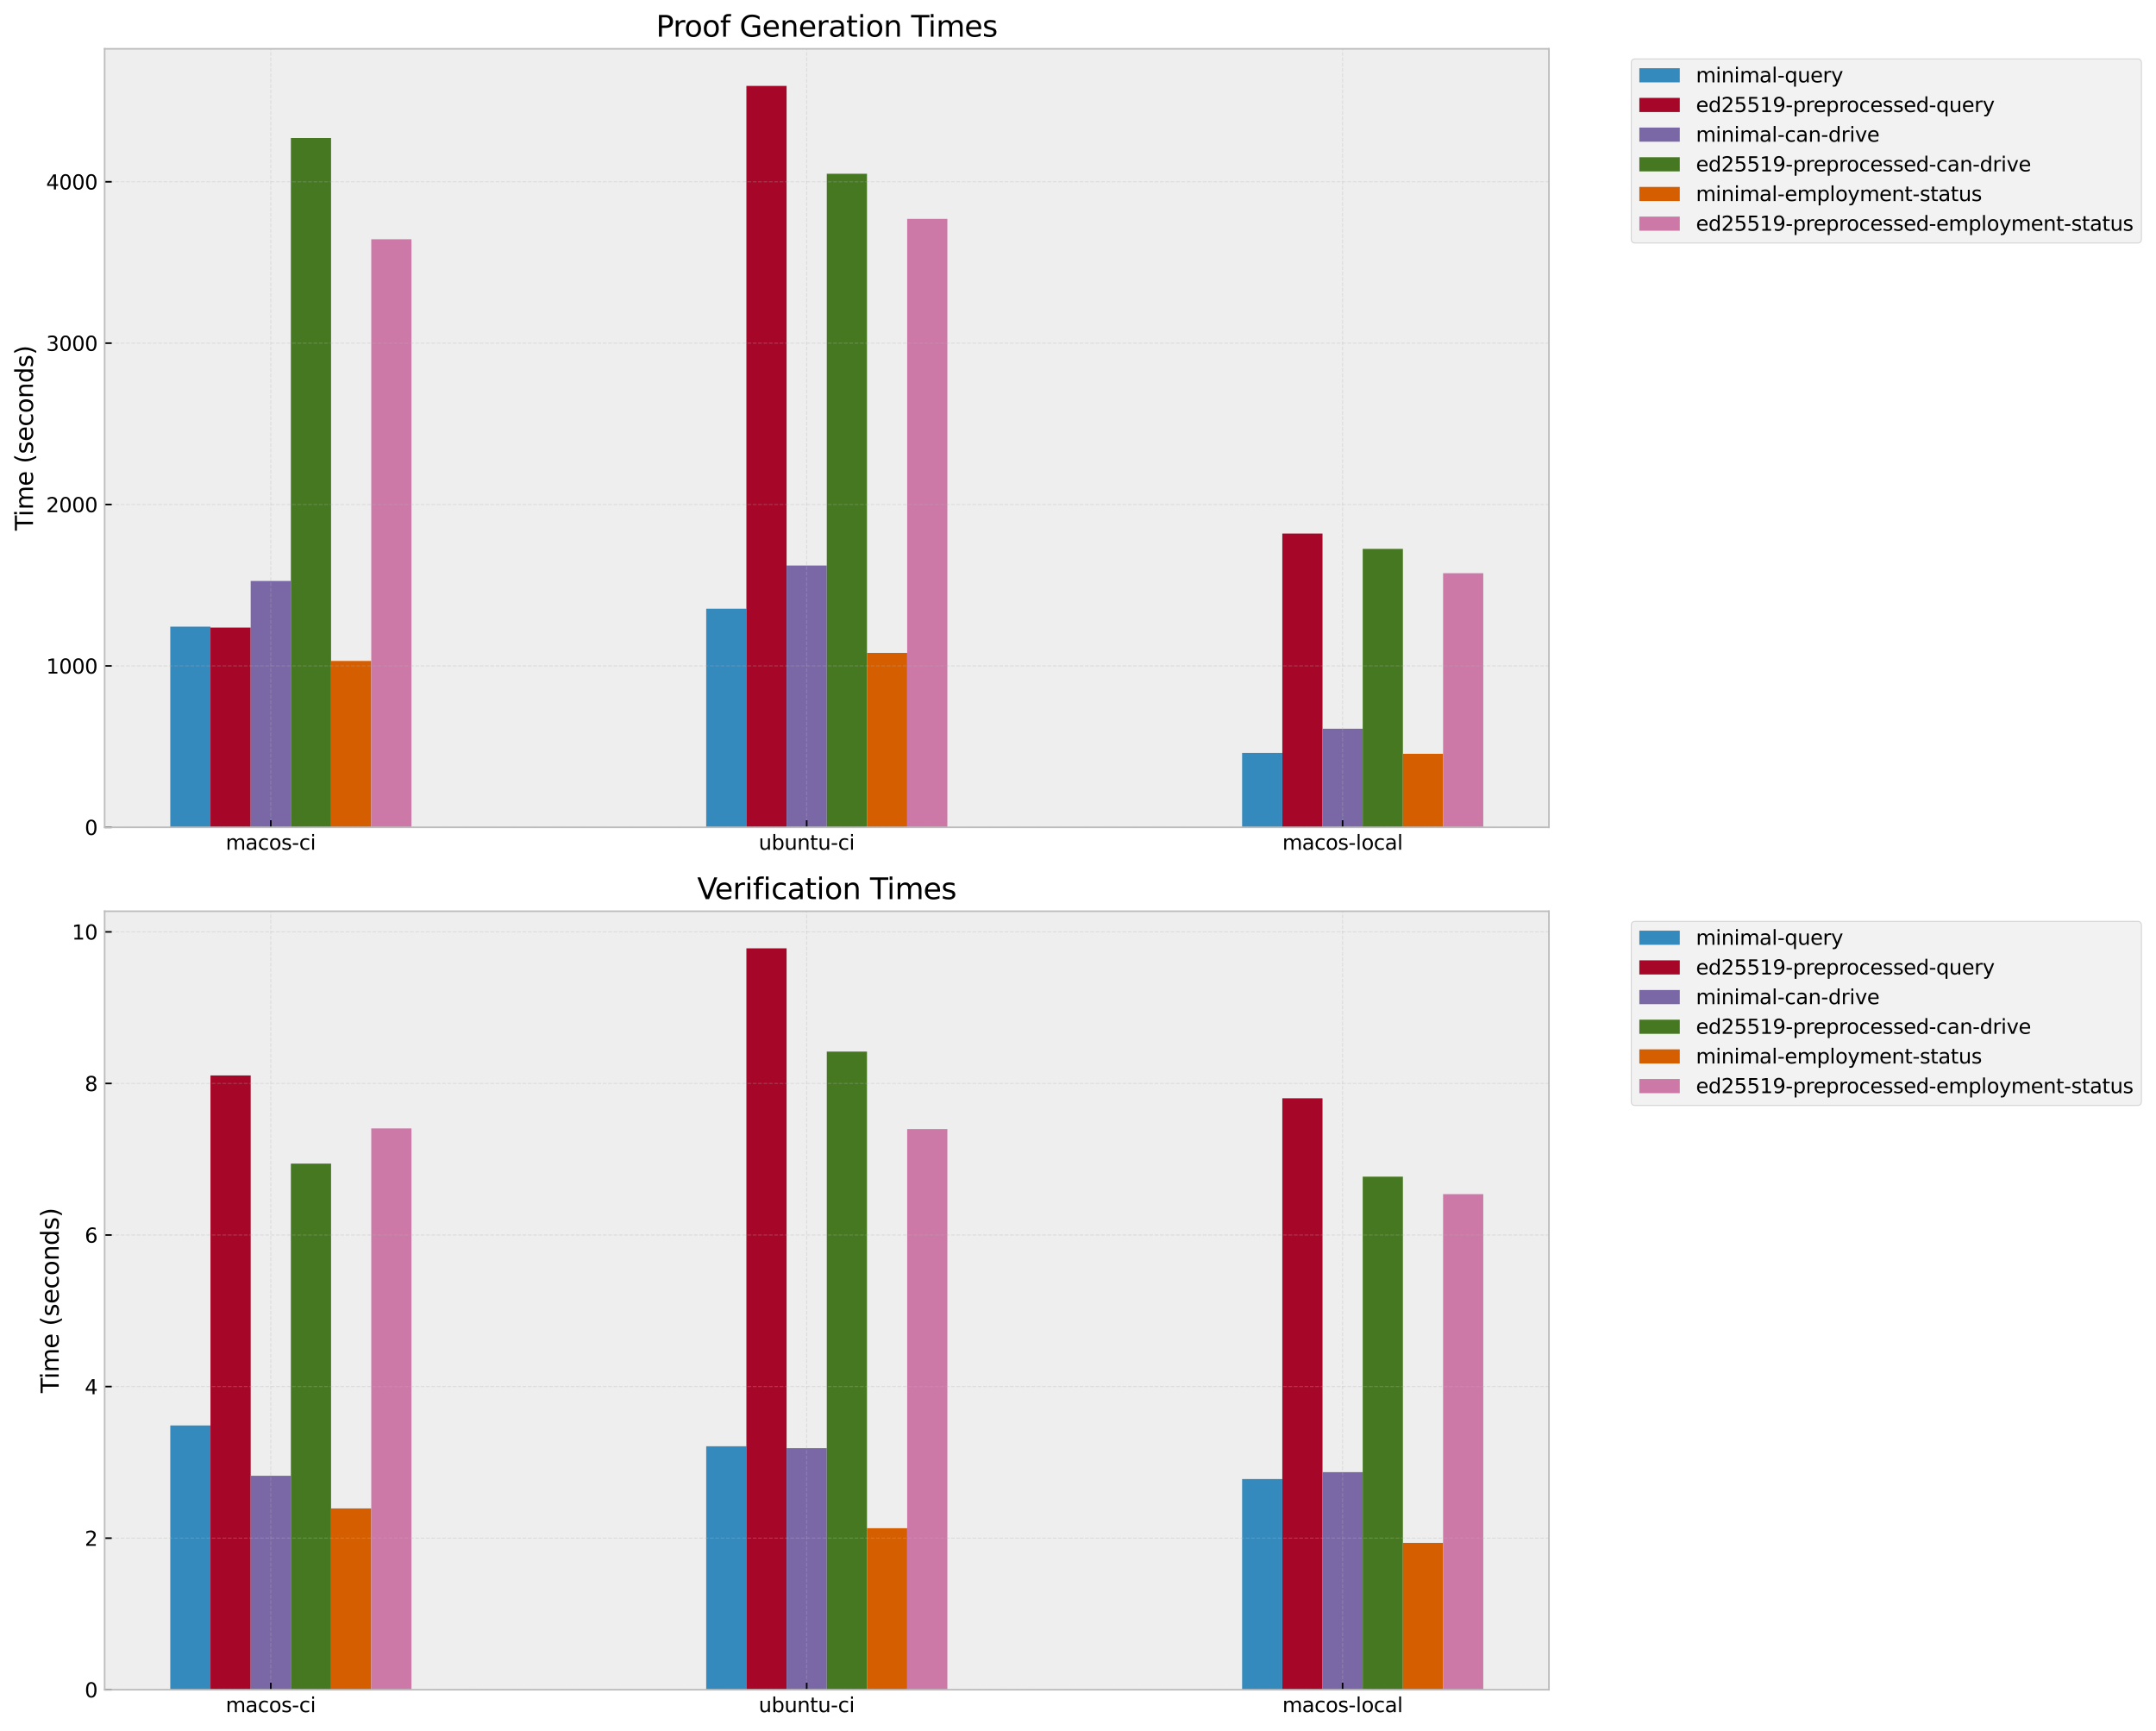 <?xml version="1.0" encoding="utf-8" standalone="no"?>
<!DOCTYPE svg PUBLIC "-//W3C//DTD SVG 1.1//EN"
  "http://www.w3.org/Graphics/SVG/1.1/DTD/svg11.dtd">
<svg xmlns:xlink="http://www.w3.org/1999/xlink" width="1066.547pt" height="856.18pt" viewBox="0 0 1066.547 856.18" xmlns="http://www.w3.org/2000/svg" version="1.1">
 <defs>
  <style type="text/css">*{stroke-linejoin: round; stroke-linecap: butt}</style>
 </defs>
 <g id="figure_1">
  <g id="patch_1">
   <path d="M 0 856.18 
L 1066.547 856.18 
L 1066.547 0 
L 0 0 
z
" style="fill: #ffffff"/>
  </g>
  <g id="axes_1">
   <g id="patch_2">
    <path d="M 51.764 409.202 
L 766.239 409.202 
L 766.239 24.142 
L 51.764 24.142 
z
" style="fill: #eeeeee"/>
   </g>
   <g id="patch_3">
    <path d="M 84.24 409.202 
L 104.123 409.202 
L 104.123 309.946 
L 84.24 309.946 
z
" clip-path="url(#p3eb1cf26eb)" style="fill: #348abd"/>
   </g>
   <g id="patch_4">
    <path d="M 349.351 409.202 
L 369.235 409.202 
L 369.235 301.082 
L 349.351 301.082 
z
" clip-path="url(#p3eb1cf26eb)" style="fill: #348abd"/>
   </g>
   <g id="patch_5">
    <path d="M 614.463 409.202 
L 634.346 409.202 
L 634.346 372.406 
L 614.463 372.406 
z
" clip-path="url(#p3eb1cf26eb)" style="fill: #348abd"/>
   </g>
   <g id="patch_6">
    <path d="M 104.123 409.202 
L 124.007 409.202 
L 124.007 310.421 
L 104.123 310.421 
z
" clip-path="url(#p3eb1cf26eb)" style="fill: #a60628"/>
   </g>
   <g id="patch_7">
    <path d="M 369.235 409.202 
L 389.118 409.202 
L 389.118 42.478 
L 369.235 42.478 
z
" clip-path="url(#p3eb1cf26eb)" style="fill: #a60628"/>
   </g>
   <g id="patch_8">
    <path d="M 634.346 409.202 
L 654.229 409.202 
L 654.229 263.92 
L 634.346 263.92 
z
" clip-path="url(#p3eb1cf26eb)" style="fill: #a60628"/>
   </g>
   <g id="patch_9">
    <path d="M 124.007 409.202 
L 143.89 409.202 
L 143.89 287.365 
L 124.007 287.365 
z
" clip-path="url(#p3eb1cf26eb)" style="fill: #7a68a6"/>
   </g>
   <g id="patch_10">
    <path d="M 389.118 409.202 
L 409.001 409.202 
L 409.001 279.714 
L 389.118 279.714 
z
" clip-path="url(#p3eb1cf26eb)" style="fill: #7a68a6"/>
   </g>
   <g id="patch_11">
    <path d="M 654.229 409.202 
L 674.113 409.202 
L 674.113 360.455 
L 654.229 360.455 
z
" clip-path="url(#p3eb1cf26eb)" style="fill: #7a68a6"/>
   </g>
   <g id="patch_12">
    <path d="M 143.89 409.202 
L 163.773 409.202 
L 163.773 68.246 
L 143.89 68.246 
z
" clip-path="url(#p3eb1cf26eb)" style="fill: #467821"/>
   </g>
   <g id="patch_13">
    <path d="M 409.001 409.202 
L 428.885 409.202 
L 428.885 85.936 
L 409.001 85.936 
z
" clip-path="url(#p3eb1cf26eb)" style="fill: #467821"/>
   </g>
   <g id="patch_14">
    <path d="M 674.113 409.202 
L 693.996 409.202 
L 693.996 271.488 
L 674.113 271.488 
z
" clip-path="url(#p3eb1cf26eb)" style="fill: #467821"/>
   </g>
   <g id="patch_15">
    <path d="M 163.773 409.202 
L 183.657 409.202 
L 183.657 326.922 
L 163.773 326.922 
z
" clip-path="url(#p3eb1cf26eb)" style="fill: #d55e00"/>
   </g>
   <g id="patch_16">
    <path d="M 428.885 409.202 
L 448.768 409.202 
L 448.768 322.95 
L 428.885 322.95 
z
" clip-path="url(#p3eb1cf26eb)" style="fill: #d55e00"/>
   </g>
   <g id="patch_17">
    <path d="M 693.996 409.202 
L 713.879 409.202 
L 713.879 372.866 
L 693.996 372.866 
z
" clip-path="url(#p3eb1cf26eb)" style="fill: #d55e00"/>
   </g>
   <g id="patch_18">
    <path d="M 183.657 409.202 
L 203.54 409.202 
L 203.54 118.337 
L 183.657 118.337 
z
" clip-path="url(#p3eb1cf26eb)" style="fill: #cc79a7"/>
   </g>
   <g id="patch_19">
    <path d="M 448.768 409.202 
L 468.651 409.202 
L 468.651 108.266 
L 448.768 108.266 
z
" clip-path="url(#p3eb1cf26eb)" style="fill: #cc79a7"/>
   </g>
   <g id="patch_20">
    <path d="M 713.879 409.202 
L 733.763 409.202 
L 733.763 283.525 
L 713.879 283.525 
z
" clip-path="url(#p3eb1cf26eb)" style="fill: #cc79a7"/>
   </g>
   <g id="matplotlib.axis_1">
    <g id="xtick_1">
     <g id="line2d_1">
      <path d="M 133.948 409.202 
L 133.948 24.142 
" clip-path="url(#p3eb1cf26eb)" style="fill: none; stroke-dasharray: 1.85,0.8; stroke-dashoffset: 0; stroke: #b2b2b2; stroke-opacity: 0.3; stroke-width: 0.5"/>
     </g>
     <g id="line2d_2">
      <defs>
       <path id="m84bca95df6" d="M 0 0 
L 0 -3.5 
" style="stroke: #000000; stroke-width: 0.8"/>
      </defs>
      <g>
       <use xlink:href="#m84bca95df6" x="133.948" y="409.202" style="stroke: #000000; stroke-width: 0.8"/>
      </g>
     </g>
     <g id="text_1">
      <!-- macos-ci -->
      <g transform="translate(111.658 420.3) scale(0.1 -0.1)">
       <defs>
        <path id="DejaVuSans-6d" d="M 3328 2828 
Q 3544 3216 3844 3400 
Q 4144 3584 4550 3584 
Q 5097 3584 5394 3201 
Q 5691 2819 5691 2113 
L 5691 0 
L 5113 0 
L 5113 2094 
Q 5113 2597 4934 2840 
Q 4756 3084 4391 3084 
Q 3944 3084 3684 2787 
Q 3425 2491 3425 1978 
L 3425 0 
L 2847 0 
L 2847 2094 
Q 2847 2600 2669 2842 
Q 2491 3084 2119 3084 
Q 1678 3084 1418 2786 
Q 1159 2488 1159 1978 
L 1159 0 
L 581 0 
L 581 3500 
L 1159 3500 
L 1159 2956 
Q 1356 3278 1631 3431 
Q 1906 3584 2284 3584 
Q 2666 3584 2933 3390 
Q 3200 3197 3328 2828 
z
" transform="scale(0.016)"/>
        <path id="DejaVuSans-61" d="M 2194 1759 
Q 1497 1759 1228 1600 
Q 959 1441 959 1056 
Q 959 750 1161 570 
Q 1363 391 1709 391 
Q 2188 391 2477 730 
Q 2766 1069 2766 1631 
L 2766 1759 
L 2194 1759 
z
M 3341 1997 
L 3341 0 
L 2766 0 
L 2766 531 
Q 2569 213 2275 61 
Q 1981 -91 1556 -91 
Q 1019 -91 701 211 
Q 384 513 384 1019 
Q 384 1609 779 1909 
Q 1175 2209 1959 2209 
L 2766 2209 
L 2766 2266 
Q 2766 2663 2505 2880 
Q 2244 3097 1772 3097 
Q 1472 3097 1187 3025 
Q 903 2953 641 2809 
L 641 3341 
Q 956 3463 1253 3523 
Q 1550 3584 1831 3584 
Q 2591 3584 2966 3190 
Q 3341 2797 3341 1997 
z
" transform="scale(0.016)"/>
        <path id="DejaVuSans-63" d="M 3122 3366 
L 3122 2828 
Q 2878 2963 2633 3030 
Q 2388 3097 2138 3097 
Q 1578 3097 1268 2742 
Q 959 2388 959 1747 
Q 959 1106 1268 751 
Q 1578 397 2138 397 
Q 2388 397 2633 464 
Q 2878 531 3122 666 
L 3122 134 
Q 2881 22 2623 -34 
Q 2366 -91 2075 -91 
Q 1284 -91 818 406 
Q 353 903 353 1747 
Q 353 2603 823 3093 
Q 1294 3584 2113 3584 
Q 2378 3584 2631 3529 
Q 2884 3475 3122 3366 
z
" transform="scale(0.016)"/>
        <path id="DejaVuSans-6f" d="M 1959 3097 
Q 1497 3097 1228 2736 
Q 959 2375 959 1747 
Q 959 1119 1226 758 
Q 1494 397 1959 397 
Q 2419 397 2687 759 
Q 2956 1122 2956 1747 
Q 2956 2369 2687 2733 
Q 2419 3097 1959 3097 
z
M 1959 3584 
Q 2709 3584 3137 3096 
Q 3566 2609 3566 1747 
Q 3566 888 3137 398 
Q 2709 -91 1959 -91 
Q 1206 -91 779 398 
Q 353 888 353 1747 
Q 353 2609 779 3096 
Q 1206 3584 1959 3584 
z
" transform="scale(0.016)"/>
        <path id="DejaVuSans-73" d="M 2834 3397 
L 2834 2853 
Q 2591 2978 2328 3040 
Q 2066 3103 1784 3103 
Q 1356 3103 1142 2972 
Q 928 2841 928 2578 
Q 928 2378 1081 2264 
Q 1234 2150 1697 2047 
L 1894 2003 
Q 2506 1872 2764 1633 
Q 3022 1394 3022 966 
Q 3022 478 2636 193 
Q 2250 -91 1575 -91 
Q 1294 -91 989 -36 
Q 684 19 347 128 
L 347 722 
Q 666 556 975 473 
Q 1284 391 1588 391 
Q 1994 391 2212 530 
Q 2431 669 2431 922 
Q 2431 1156 2273 1281 
Q 2116 1406 1581 1522 
L 1381 1569 
Q 847 1681 609 1914 
Q 372 2147 372 2553 
Q 372 3047 722 3315 
Q 1072 3584 1716 3584 
Q 2034 3584 2315 3537 
Q 2597 3491 2834 3397 
z
" transform="scale(0.016)"/>
        <path id="DejaVuSans-2d" d="M 313 2009 
L 1997 2009 
L 1997 1497 
L 313 1497 
L 313 2009 
z
" transform="scale(0.016)"/>
        <path id="DejaVuSans-69" d="M 603 3500 
L 1178 3500 
L 1178 0 
L 603 0 
L 603 3500 
z
M 603 4863 
L 1178 4863 
L 1178 4134 
L 603 4134 
L 603 4863 
z
" transform="scale(0.016)"/>
       </defs>
       <use xlink:href="#DejaVuSans-6d"/>
       <use xlink:href="#DejaVuSans-61" transform="translate(97.412 0)"/>
       <use xlink:href="#DejaVuSans-63" transform="translate(158.691 0)"/>
       <use xlink:href="#DejaVuSans-6f" transform="translate(213.672 0)"/>
       <use xlink:href="#DejaVuSans-73" transform="translate(274.854 0)"/>
       <use xlink:href="#DejaVuSans-2d" transform="translate(326.953 0)"/>
       <use xlink:href="#DejaVuSans-63" transform="translate(363.037 0)"/>
       <use xlink:href="#DejaVuSans-69" transform="translate(418.018 0)"/>
      </g>
     </g>
    </g>
    <g id="xtick_2">
     <g id="line2d_3">
      <path d="M 399.06 409.202 
L 399.06 24.142 
" clip-path="url(#p3eb1cf26eb)" style="fill: none; stroke-dasharray: 1.85,0.8; stroke-dashoffset: 0; stroke: #b2b2b2; stroke-opacity: 0.3; stroke-width: 0.5"/>
     </g>
     <g id="line2d_4">
      <g>
       <use xlink:href="#m84bca95df6" x="399.06" y="409.202" style="stroke: #000000; stroke-width: 0.8"/>
      </g>
     </g>
     <g id="text_2">
      <!-- ubuntu-ci -->
      <g transform="translate(375.308 420.3) scale(0.1 -0.1)">
       <defs>
        <path id="DejaVuSans-75" d="M 544 1381 
L 544 3500 
L 1119 3500 
L 1119 1403 
Q 1119 906 1312 657 
Q 1506 409 1894 409 
Q 2359 409 2629 706 
Q 2900 1003 2900 1516 
L 2900 3500 
L 3475 3500 
L 3475 0 
L 2900 0 
L 2900 538 
Q 2691 219 2414 64 
Q 2138 -91 1772 -91 
Q 1169 -91 856 284 
Q 544 659 544 1381 
z
M 1991 3584 
L 1991 3584 
z
" transform="scale(0.016)"/>
        <path id="DejaVuSans-62" d="M 3116 1747 
Q 3116 2381 2855 2742 
Q 2594 3103 2138 3103 
Q 1681 3103 1420 2742 
Q 1159 2381 1159 1747 
Q 1159 1113 1420 752 
Q 1681 391 2138 391 
Q 2594 391 2855 752 
Q 3116 1113 3116 1747 
z
M 1159 2969 
Q 1341 3281 1617 3432 
Q 1894 3584 2278 3584 
Q 2916 3584 3314 3078 
Q 3713 2572 3713 1747 
Q 3713 922 3314 415 
Q 2916 -91 2278 -91 
Q 1894 -91 1617 61 
Q 1341 213 1159 525 
L 1159 0 
L 581 0 
L 581 4863 
L 1159 4863 
L 1159 2969 
z
" transform="scale(0.016)"/>
        <path id="DejaVuSans-6e" d="M 3513 2113 
L 3513 0 
L 2938 0 
L 2938 2094 
Q 2938 2591 2744 2837 
Q 2550 3084 2163 3084 
Q 1697 3084 1428 2787 
Q 1159 2491 1159 1978 
L 1159 0 
L 581 0 
L 581 3500 
L 1159 3500 
L 1159 2956 
Q 1366 3272 1645 3428 
Q 1925 3584 2291 3584 
Q 2894 3584 3203 3211 
Q 3513 2838 3513 2113 
z
" transform="scale(0.016)"/>
        <path id="DejaVuSans-74" d="M 1172 4494 
L 1172 3500 
L 2356 3500 
L 2356 3053 
L 1172 3053 
L 1172 1153 
Q 1172 725 1289 603 
Q 1406 481 1766 481 
L 2356 481 
L 2356 0 
L 1766 0 
Q 1100 0 847 248 
Q 594 497 594 1153 
L 594 3053 
L 172 3053 
L 172 3500 
L 594 3500 
L 594 4494 
L 1172 4494 
z
" transform="scale(0.016)"/>
       </defs>
       <use xlink:href="#DejaVuSans-75"/>
       <use xlink:href="#DejaVuSans-62" transform="translate(63.379 0)"/>
       <use xlink:href="#DejaVuSans-75" transform="translate(126.855 0)"/>
       <use xlink:href="#DejaVuSans-6e" transform="translate(190.234 0)"/>
       <use xlink:href="#DejaVuSans-74" transform="translate(253.613 0)"/>
       <use xlink:href="#DejaVuSans-75" transform="translate(292.822 0)"/>
       <use xlink:href="#DejaVuSans-2d" transform="translate(356.201 0)"/>
       <use xlink:href="#DejaVuSans-63" transform="translate(392.285 0)"/>
       <use xlink:href="#DejaVuSans-69" transform="translate(447.266 0)"/>
      </g>
     </g>
    </g>
    <g id="xtick_3">
     <g id="line2d_5">
      <path d="M 664.171 409.202 
L 664.171 24.142 
" clip-path="url(#p3eb1cf26eb)" style="fill: none; stroke-dasharray: 1.85,0.8; stroke-dashoffset: 0; stroke: #b2b2b2; stroke-opacity: 0.3; stroke-width: 0.5"/>
     </g>
     <g id="line2d_6">
      <g>
       <use xlink:href="#m84bca95df6" x="664.171" y="409.202" style="stroke: #000000; stroke-width: 0.8"/>
      </g>
     </g>
     <g id="text_3">
      <!-- macos-local -->
      <g transform="translate(634.369 420.3) scale(0.1 -0.1)">
       <defs>
        <path id="DejaVuSans-6c" d="M 603 4863 
L 1178 4863 
L 1178 0 
L 603 0 
L 603 4863 
z
" transform="scale(0.016)"/>
       </defs>
       <use xlink:href="#DejaVuSans-6d"/>
       <use xlink:href="#DejaVuSans-61" transform="translate(97.412 0)"/>
       <use xlink:href="#DejaVuSans-63" transform="translate(158.691 0)"/>
       <use xlink:href="#DejaVuSans-6f" transform="translate(213.672 0)"/>
       <use xlink:href="#DejaVuSans-73" transform="translate(274.854 0)"/>
       <use xlink:href="#DejaVuSans-2d" transform="translate(326.953 0)"/>
       <use xlink:href="#DejaVuSans-6c" transform="translate(363.037 0)"/>
       <use xlink:href="#DejaVuSans-6f" transform="translate(390.82 0)"/>
       <use xlink:href="#DejaVuSans-63" transform="translate(452.002 0)"/>
       <use xlink:href="#DejaVuSans-61" transform="translate(506.982 0)"/>
       <use xlink:href="#DejaVuSans-6c" transform="translate(568.262 0)"/>
      </g>
     </g>
    </g>
   </g>
   <g id="matplotlib.axis_2">
    <g id="ytick_1">
     <g id="line2d_7">
      <path d="M 51.764 409.202 
L 766.239 409.202 
" clip-path="url(#p3eb1cf26eb)" style="fill: none; stroke-dasharray: 1.85,0.8; stroke-dashoffset: 0; stroke: #b2b2b2; stroke-opacity: 0.3; stroke-width: 0.5"/>
     </g>
     <g id="line2d_8">
      <defs>
       <path id="m6b2ceb10a3" d="M 0 0 
L 3.5 0 
" style="stroke: #000000; stroke-width: 0.8"/>
      </defs>
      <g>
       <use xlink:href="#m6b2ceb10a3" x="51.764" y="409.202" style="stroke: #000000; stroke-width: 0.8"/>
      </g>
     </g>
     <g id="text_4">
      <!-- 0 -->
      <g transform="translate(41.901 413.001) scale(0.1 -0.1)">
       <defs>
        <path id="DejaVuSans-30" d="M 2034 4250 
Q 1547 4250 1301 3770 
Q 1056 3291 1056 2328 
Q 1056 1369 1301 889 
Q 1547 409 2034 409 
Q 2525 409 2770 889 
Q 3016 1369 3016 2328 
Q 3016 3291 2770 3770 
Q 2525 4250 2034 4250 
z
M 2034 4750 
Q 2819 4750 3233 4129 
Q 3647 3509 3647 2328 
Q 3647 1150 3233 529 
Q 2819 -91 2034 -91 
Q 1250 -91 836 529 
Q 422 1150 422 2328 
Q 422 3509 836 4129 
Q 1250 4750 2034 4750 
z
" transform="scale(0.016)"/>
       </defs>
       <use xlink:href="#DejaVuSans-30"/>
      </g>
     </g>
    </g>
    <g id="ytick_2">
     <g id="line2d_9">
      <path d="M 51.764 329.38 
L 766.239 329.38 
" clip-path="url(#p3eb1cf26eb)" style="fill: none; stroke-dasharray: 1.85,0.8; stroke-dashoffset: 0; stroke: #b2b2b2; stroke-opacity: 0.3; stroke-width: 0.5"/>
     </g>
     <g id="line2d_10">
      <g>
       <use xlink:href="#m6b2ceb10a3" x="51.764" y="329.38" style="stroke: #000000; stroke-width: 0.8"/>
      </g>
     </g>
     <g id="text_5">
      <!-- 1000 -->
      <g transform="translate(22.814 333.18) scale(0.1 -0.1)">
       <defs>
        <path id="DejaVuSans-31" d="M 794 531 
L 1825 531 
L 1825 4091 
L 703 3866 
L 703 4441 
L 1819 4666 
L 2450 4666 
L 2450 531 
L 3481 531 
L 3481 0 
L 794 0 
L 794 531 
z
" transform="scale(0.016)"/>
       </defs>
       <use xlink:href="#DejaVuSans-31"/>
       <use xlink:href="#DejaVuSans-30" transform="translate(63.623 0)"/>
       <use xlink:href="#DejaVuSans-30" transform="translate(127.246 0)"/>
       <use xlink:href="#DejaVuSans-30" transform="translate(190.869 0)"/>
      </g>
     </g>
    </g>
    <g id="ytick_3">
     <g id="line2d_11">
      <path d="M 51.764 249.559 
L 766.239 249.559 
" clip-path="url(#p3eb1cf26eb)" style="fill: none; stroke-dasharray: 1.85,0.8; stroke-dashoffset: 0; stroke: #b2b2b2; stroke-opacity: 0.3; stroke-width: 0.5"/>
     </g>
     <g id="line2d_12">
      <g>
       <use xlink:href="#m6b2ceb10a3" x="51.764" y="249.559" style="stroke: #000000; stroke-width: 0.8"/>
      </g>
     </g>
     <g id="text_6">
      <!-- 2000 -->
      <g transform="translate(22.814 253.358) scale(0.1 -0.1)">
       <defs>
        <path id="DejaVuSans-32" d="M 1228 531 
L 3431 531 
L 3431 0 
L 469 0 
L 469 531 
Q 828 903 1448 1529 
Q 2069 2156 2228 2338 
Q 2531 2678 2651 2914 
Q 2772 3150 2772 3378 
Q 2772 3750 2511 3984 
Q 2250 4219 1831 4219 
Q 1534 4219 1204 4116 
Q 875 4013 500 3803 
L 500 4441 
Q 881 4594 1212 4672 
Q 1544 4750 1819 4750 
Q 2544 4750 2975 4387 
Q 3406 4025 3406 3419 
Q 3406 3131 3298 2873 
Q 3191 2616 2906 2266 
Q 2828 2175 2409 1742 
Q 1991 1309 1228 531 
z
" transform="scale(0.016)"/>
       </defs>
       <use xlink:href="#DejaVuSans-32"/>
       <use xlink:href="#DejaVuSans-30" transform="translate(63.623 0)"/>
       <use xlink:href="#DejaVuSans-30" transform="translate(127.246 0)"/>
       <use xlink:href="#DejaVuSans-30" transform="translate(190.869 0)"/>
      </g>
     </g>
    </g>
    <g id="ytick_4">
     <g id="line2d_13">
      <path d="M 51.764 169.738 
L 766.239 169.738 
" clip-path="url(#p3eb1cf26eb)" style="fill: none; stroke-dasharray: 1.85,0.8; stroke-dashoffset: 0; stroke: #b2b2b2; stroke-opacity: 0.3; stroke-width: 0.5"/>
     </g>
     <g id="line2d_14">
      <g>
       <use xlink:href="#m6b2ceb10a3" x="51.764" y="169.738" style="stroke: #000000; stroke-width: 0.8"/>
      </g>
     </g>
     <g id="text_7">
      <!-- 3000 -->
      <g transform="translate(22.814 173.537) scale(0.1 -0.1)">
       <defs>
        <path id="DejaVuSans-33" d="M 2597 2516 
Q 3050 2419 3304 2112 
Q 3559 1806 3559 1356 
Q 3559 666 3084 287 
Q 2609 -91 1734 -91 
Q 1441 -91 1130 -33 
Q 819 25 488 141 
L 488 750 
Q 750 597 1062 519 
Q 1375 441 1716 441 
Q 2309 441 2620 675 
Q 2931 909 2931 1356 
Q 2931 1769 2642 2001 
Q 2353 2234 1838 2234 
L 1294 2234 
L 1294 2753 
L 1863 2753 
Q 2328 2753 2575 2939 
Q 2822 3125 2822 3475 
Q 2822 3834 2567 4026 
Q 2313 4219 1838 4219 
Q 1578 4219 1281 4162 
Q 984 4106 628 3988 
L 628 4550 
Q 988 4650 1302 4700 
Q 1616 4750 1894 4750 
Q 2613 4750 3031 4423 
Q 3450 4097 3450 3541 
Q 3450 3153 3228 2886 
Q 3006 2619 2597 2516 
z
" transform="scale(0.016)"/>
       </defs>
       <use xlink:href="#DejaVuSans-33"/>
       <use xlink:href="#DejaVuSans-30" transform="translate(63.623 0)"/>
       <use xlink:href="#DejaVuSans-30" transform="translate(127.246 0)"/>
       <use xlink:href="#DejaVuSans-30" transform="translate(190.869 0)"/>
      </g>
     </g>
    </g>
    <g id="ytick_5">
     <g id="line2d_15">
      <path d="M 51.764 89.916 
L 766.239 89.916 
" clip-path="url(#p3eb1cf26eb)" style="fill: none; stroke-dasharray: 1.85,0.8; stroke-dashoffset: 0; stroke: #b2b2b2; stroke-opacity: 0.3; stroke-width: 0.5"/>
     </g>
     <g id="line2d_16">
      <g>
       <use xlink:href="#m6b2ceb10a3" x="51.764" y="89.916" style="stroke: #000000; stroke-width: 0.8"/>
      </g>
     </g>
     <g id="text_8">
      <!-- 4000 -->
      <g transform="translate(22.814 93.715) scale(0.1 -0.1)">
       <defs>
        <path id="DejaVuSans-34" d="M 2419 4116 
L 825 1625 
L 2419 1625 
L 2419 4116 
z
M 2253 4666 
L 3047 4666 
L 3047 1625 
L 3713 1625 
L 3713 1100 
L 3047 1100 
L 3047 0 
L 2419 0 
L 2419 1100 
L 313 1100 
L 313 1709 
L 2253 4666 
z
" transform="scale(0.016)"/>
       </defs>
       <use xlink:href="#DejaVuSans-34"/>
       <use xlink:href="#DejaVuSans-30" transform="translate(63.623 0)"/>
       <use xlink:href="#DejaVuSans-30" transform="translate(127.246 0)"/>
       <use xlink:href="#DejaVuSans-30" transform="translate(190.869 0)"/>
      </g>
     </g>
    </g>
    <g id="text_9">
     <!-- Time (seconds) -->
     <g transform="translate(16.318 262.466) rotate(-90) scale(0.12 -0.12)">
      <defs>
       <path id="DejaVuSans-54" d="M -19 4666 
L 3928 4666 
L 3928 4134 
L 2272 4134 
L 2272 0 
L 1638 0 
L 1638 4134 
L -19 4134 
L -19 4666 
z
" transform="scale(0.016)"/>
       <path id="DejaVuSans-65" d="M 3597 1894 
L 3597 1613 
L 953 1613 
Q 991 1019 1311 708 
Q 1631 397 2203 397 
Q 2534 397 2845 478 
Q 3156 559 3463 722 
L 3463 178 
Q 3153 47 2828 -22 
Q 2503 -91 2169 -91 
Q 1331 -91 842 396 
Q 353 884 353 1716 
Q 353 2575 817 3079 
Q 1281 3584 2069 3584 
Q 2775 3584 3186 3129 
Q 3597 2675 3597 1894 
z
M 3022 2063 
Q 3016 2534 2758 2815 
Q 2500 3097 2075 3097 
Q 1594 3097 1305 2825 
Q 1016 2553 972 2059 
L 3022 2063 
z
" transform="scale(0.016)"/>
       <path id="DejaVuSans-20" transform="scale(0.016)"/>
       <path id="DejaVuSans-28" d="M 1984 4856 
Q 1566 4138 1362 3434 
Q 1159 2731 1159 2009 
Q 1159 1288 1364 580 
Q 1569 -128 1984 -844 
L 1484 -844 
Q 1016 -109 783 600 
Q 550 1309 550 2009 
Q 550 2706 781 3412 
Q 1013 4119 1484 4856 
L 1984 4856 
z
" transform="scale(0.016)"/>
       <path id="DejaVuSans-64" d="M 2906 2969 
L 2906 4863 
L 3481 4863 
L 3481 0 
L 2906 0 
L 2906 525 
Q 2725 213 2448 61 
Q 2172 -91 1784 -91 
Q 1150 -91 751 415 
Q 353 922 353 1747 
Q 353 2572 751 3078 
Q 1150 3584 1784 3584 
Q 2172 3584 2448 3432 
Q 2725 3281 2906 2969 
z
M 947 1747 
Q 947 1113 1208 752 
Q 1469 391 1925 391 
Q 2381 391 2643 752 
Q 2906 1113 2906 1747 
Q 2906 2381 2643 2742 
Q 2381 3103 1925 3103 
Q 1469 3103 1208 2742 
Q 947 2381 947 1747 
z
" transform="scale(0.016)"/>
       <path id="DejaVuSans-29" d="M 513 4856 
L 1013 4856 
Q 1481 4119 1714 3412 
Q 1947 2706 1947 2009 
Q 1947 1309 1714 600 
Q 1481 -109 1013 -844 
L 513 -844 
Q 928 -128 1133 580 
Q 1338 1288 1338 2009 
Q 1338 2731 1133 3434 
Q 928 4138 513 4856 
z
" transform="scale(0.016)"/>
      </defs>
      <use xlink:href="#DejaVuSans-54"/>
      <use xlink:href="#DejaVuSans-69" transform="translate(57.959 0)"/>
      <use xlink:href="#DejaVuSans-6d" transform="translate(85.742 0)"/>
      <use xlink:href="#DejaVuSans-65" transform="translate(183.154 0)"/>
      <use xlink:href="#DejaVuSans-20" transform="translate(244.678 0)"/>
      <use xlink:href="#DejaVuSans-28" transform="translate(276.465 0)"/>
      <use xlink:href="#DejaVuSans-73" transform="translate(315.479 0)"/>
      <use xlink:href="#DejaVuSans-65" transform="translate(367.578 0)"/>
      <use xlink:href="#DejaVuSans-63" transform="translate(429.102 0)"/>
      <use xlink:href="#DejaVuSans-6f" transform="translate(484.082 0)"/>
      <use xlink:href="#DejaVuSans-6e" transform="translate(545.264 0)"/>
      <use xlink:href="#DejaVuSans-64" transform="translate(608.643 0)"/>
      <use xlink:href="#DejaVuSans-73" transform="translate(672.119 0)"/>
      <use xlink:href="#DejaVuSans-29" transform="translate(724.219 0)"/>
     </g>
    </g>
   </g>
   <g id="patch_21">
    <path d="M 51.764 409.202 
L 51.764 24.142 
" style="fill: none; stroke: #bcbcbc; stroke-width: 0.8; stroke-linejoin: miter; stroke-linecap: square"/>
   </g>
   <g id="patch_22">
    <path d="M 766.239 409.202 
L 766.239 24.142 
" style="fill: none; stroke: #bcbcbc; stroke-width: 0.8; stroke-linejoin: miter; stroke-linecap: square"/>
   </g>
   <g id="patch_23">
    <path d="M 51.764 409.202 
L 766.239 409.202 
" style="fill: none; stroke: #bcbcbc; stroke-width: 0.8; stroke-linejoin: miter; stroke-linecap: square"/>
   </g>
   <g id="patch_24">
    <path d="M 51.764 24.142 
L 766.239 24.142 
" style="fill: none; stroke: #bcbcbc; stroke-width: 0.8; stroke-linejoin: miter; stroke-linecap: square"/>
   </g>
   <g id="text_10">
    <!-- Proof Generation Times -->
    <g transform="translate(324.533 18.142) scale(0.144 -0.144)">
     <defs>
      <path id="DejaVuSans-50" d="M 1259 4147 
L 1259 2394 
L 2053 2394 
Q 2494 2394 2734 2622 
Q 2975 2850 2975 3272 
Q 2975 3691 2734 3919 
Q 2494 4147 2053 4147 
L 1259 4147 
z
M 628 4666 
L 2053 4666 
Q 2838 4666 3239 4311 
Q 3641 3956 3641 3272 
Q 3641 2581 3239 2228 
Q 2838 1875 2053 1875 
L 1259 1875 
L 1259 0 
L 628 0 
L 628 4666 
z
" transform="scale(0.016)"/>
      <path id="DejaVuSans-72" d="M 2631 2963 
Q 2534 3019 2420 3045 
Q 2306 3072 2169 3072 
Q 1681 3072 1420 2755 
Q 1159 2438 1159 1844 
L 1159 0 
L 581 0 
L 581 3500 
L 1159 3500 
L 1159 2956 
Q 1341 3275 1631 3429 
Q 1922 3584 2338 3584 
Q 2397 3584 2469 3576 
Q 2541 3569 2628 3553 
L 2631 2963 
z
" transform="scale(0.016)"/>
      <path id="DejaVuSans-66" d="M 2375 4863 
L 2375 4384 
L 1825 4384 
Q 1516 4384 1395 4259 
Q 1275 4134 1275 3809 
L 1275 3500 
L 2222 3500 
L 2222 3053 
L 1275 3053 
L 1275 0 
L 697 0 
L 697 3053 
L 147 3053 
L 147 3500 
L 697 3500 
L 697 3744 
Q 697 4328 969 4595 
Q 1241 4863 1831 4863 
L 2375 4863 
z
" transform="scale(0.016)"/>
      <path id="DejaVuSans-47" d="M 3809 666 
L 3809 1919 
L 2778 1919 
L 2778 2438 
L 4434 2438 
L 4434 434 
Q 4069 175 3628 42 
Q 3188 -91 2688 -91 
Q 1594 -91 976 548 
Q 359 1188 359 2328 
Q 359 3472 976 4111 
Q 1594 4750 2688 4750 
Q 3144 4750 3555 4637 
Q 3966 4525 4313 4306 
L 4313 3634 
Q 3963 3931 3569 4081 
Q 3175 4231 2741 4231 
Q 1884 4231 1454 3753 
Q 1025 3275 1025 2328 
Q 1025 1384 1454 906 
Q 1884 428 2741 428 
Q 3075 428 3337 486 
Q 3600 544 3809 666 
z
" transform="scale(0.016)"/>
     </defs>
     <use xlink:href="#DejaVuSans-50"/>
     <use xlink:href="#DejaVuSans-72" transform="translate(58.553 0)"/>
     <use xlink:href="#DejaVuSans-6f" transform="translate(97.416 0)"/>
     <use xlink:href="#DejaVuSans-6f" transform="translate(158.598 0)"/>
     <use xlink:href="#DejaVuSans-66" transform="translate(219.779 0)"/>
     <use xlink:href="#DejaVuSans-20" transform="translate(254.984 0)"/>
     <use xlink:href="#DejaVuSans-47" transform="translate(286.771 0)"/>
     <use xlink:href="#DejaVuSans-65" transform="translate(364.262 0)"/>
     <use xlink:href="#DejaVuSans-6e" transform="translate(425.785 0)"/>
     <use xlink:href="#DejaVuSans-65" transform="translate(489.164 0)"/>
     <use xlink:href="#DejaVuSans-72" transform="translate(550.688 0)"/>
     <use xlink:href="#DejaVuSans-61" transform="translate(591.801 0)"/>
     <use xlink:href="#DejaVuSans-74" transform="translate(653.08 0)"/>
     <use xlink:href="#DejaVuSans-69" transform="translate(692.289 0)"/>
     <use xlink:href="#DejaVuSans-6f" transform="translate(720.072 0)"/>
     <use xlink:href="#DejaVuSans-6e" transform="translate(781.254 0)"/>
     <use xlink:href="#DejaVuSans-20" transform="translate(844.633 0)"/>
     <use xlink:href="#DejaVuSans-54" transform="translate(876.42 0)"/>
     <use xlink:href="#DejaVuSans-69" transform="translate(934.379 0)"/>
     <use xlink:href="#DejaVuSans-6d" transform="translate(962.162 0)"/>
     <use xlink:href="#DejaVuSans-65" transform="translate(1059.574 0)"/>
     <use xlink:href="#DejaVuSans-73" transform="translate(1121.098 0)"/>
    </g>
   </g>
   <g id="legend_1">
    <g id="patch_25">
     <path d="M 808.962 120.21 
L 1057.347 120.21 
Q 1059.347 120.21 1059.347 118.21 
L 1059.347 31.142 
Q 1059.347 29.142 1057.347 29.142 
L 808.962 29.142 
Q 806.962 29.142 806.962 31.142 
L 806.962 118.21 
Q 806.962 120.21 808.962 120.21 
z
" style="fill: #eeeeee; opacity: 0.8; stroke: #cccccc; stroke-width: 0.5; stroke-linejoin: miter"/>
    </g>
    <g id="patch_26">
     <path d="M 810.962 40.74 
L 830.962 40.74 
L 830.962 33.74 
L 810.962 33.74 
z
" style="fill: #348abd"/>
    </g>
    <g id="text_11">
     <!-- minimal-query -->
     <g transform="translate(838.962 40.74) scale(0.1 -0.1)">
      <defs>
       <path id="DejaVuSans-71" d="M 947 1747 
Q 947 1113 1208 752 
Q 1469 391 1925 391 
Q 2381 391 2643 752 
Q 2906 1113 2906 1747 
Q 2906 2381 2643 2742 
Q 2381 3103 1925 3103 
Q 1469 3103 1208 2742 
Q 947 2381 947 1747 
z
M 2906 525 
Q 2725 213 2448 61 
Q 2172 -91 1784 -91 
Q 1150 -91 751 415 
Q 353 922 353 1747 
Q 353 2572 751 3078 
Q 1150 3584 1784 3584 
Q 2172 3584 2448 3432 
Q 2725 3281 2906 2969 
L 2906 3500 
L 3481 3500 
L 3481 -1331 
L 2906 -1331 
L 2906 525 
z
" transform="scale(0.016)"/>
       <path id="DejaVuSans-79" d="M 2059 -325 
Q 1816 -950 1584 -1140 
Q 1353 -1331 966 -1331 
L 506 -1331 
L 506 -850 
L 844 -850 
Q 1081 -850 1212 -737 
Q 1344 -625 1503 -206 
L 1606 56 
L 191 3500 
L 800 3500 
L 1894 763 
L 2988 3500 
L 3597 3500 
L 2059 -325 
z
" transform="scale(0.016)"/>
      </defs>
      <use xlink:href="#DejaVuSans-6d"/>
      <use xlink:href="#DejaVuSans-69" transform="translate(97.412 0)"/>
      <use xlink:href="#DejaVuSans-6e" transform="translate(125.195 0)"/>
      <use xlink:href="#DejaVuSans-69" transform="translate(188.574 0)"/>
      <use xlink:href="#DejaVuSans-6d" transform="translate(216.357 0)"/>
      <use xlink:href="#DejaVuSans-61" transform="translate(313.77 0)"/>
      <use xlink:href="#DejaVuSans-6c" transform="translate(375.049 0)"/>
      <use xlink:href="#DejaVuSans-2d" transform="translate(402.832 0)"/>
      <use xlink:href="#DejaVuSans-71" transform="translate(438.916 0)"/>
      <use xlink:href="#DejaVuSans-75" transform="translate(502.393 0)"/>
      <use xlink:href="#DejaVuSans-65" transform="translate(565.771 0)"/>
      <use xlink:href="#DejaVuSans-72" transform="translate(627.295 0)"/>
      <use xlink:href="#DejaVuSans-79" transform="translate(668.408 0)"/>
     </g>
    </g>
    <g id="patch_27">
     <path d="M 810.962 55.418 
L 830.962 55.418 
L 830.962 48.418 
L 810.962 48.418 
z
" style="fill: #a60628"/>
    </g>
    <g id="text_12">
     <!-- ed25519-preprocessed-query -->
     <g transform="translate(838.962 55.418) scale(0.1 -0.1)">
      <defs>
       <path id="DejaVuSans-35" d="M 691 4666 
L 3169 4666 
L 3169 4134 
L 1269 4134 
L 1269 2991 
Q 1406 3038 1543 3061 
Q 1681 3084 1819 3084 
Q 2600 3084 3056 2656 
Q 3513 2228 3513 1497 
Q 3513 744 3044 326 
Q 2575 -91 1722 -91 
Q 1428 -91 1123 -41 
Q 819 9 494 109 
L 494 744 
Q 775 591 1075 516 
Q 1375 441 1709 441 
Q 2250 441 2565 725 
Q 2881 1009 2881 1497 
Q 2881 1984 2565 2268 
Q 2250 2553 1709 2553 
Q 1456 2553 1204 2497 
Q 953 2441 691 2322 
L 691 4666 
z
" transform="scale(0.016)"/>
       <path id="DejaVuSans-39" d="M 703 97 
L 703 672 
Q 941 559 1184 500 
Q 1428 441 1663 441 
Q 2288 441 2617 861 
Q 2947 1281 2994 2138 
Q 2813 1869 2534 1725 
Q 2256 1581 1919 1581 
Q 1219 1581 811 2004 
Q 403 2428 403 3163 
Q 403 3881 828 4315 
Q 1253 4750 1959 4750 
Q 2769 4750 3195 4129 
Q 3622 3509 3622 2328 
Q 3622 1225 3098 567 
Q 2575 -91 1691 -91 
Q 1453 -91 1209 -44 
Q 966 3 703 97 
z
M 1959 2075 
Q 2384 2075 2632 2365 
Q 2881 2656 2881 3163 
Q 2881 3666 2632 3958 
Q 2384 4250 1959 4250 
Q 1534 4250 1286 3958 
Q 1038 3666 1038 3163 
Q 1038 2656 1286 2365 
Q 1534 2075 1959 2075 
z
" transform="scale(0.016)"/>
       <path id="DejaVuSans-70" d="M 1159 525 
L 1159 -1331 
L 581 -1331 
L 581 3500 
L 1159 3500 
L 1159 2969 
Q 1341 3281 1617 3432 
Q 1894 3584 2278 3584 
Q 2916 3584 3314 3078 
Q 3713 2572 3713 1747 
Q 3713 922 3314 415 
Q 2916 -91 2278 -91 
Q 1894 -91 1617 61 
Q 1341 213 1159 525 
z
M 3116 1747 
Q 3116 2381 2855 2742 
Q 2594 3103 2138 3103 
Q 1681 3103 1420 2742 
Q 1159 2381 1159 1747 
Q 1159 1113 1420 752 
Q 1681 391 2138 391 
Q 2594 391 2855 752 
Q 3116 1113 3116 1747 
z
" transform="scale(0.016)"/>
      </defs>
      <use xlink:href="#DejaVuSans-65"/>
      <use xlink:href="#DejaVuSans-64" transform="translate(61.523 0)"/>
      <use xlink:href="#DejaVuSans-32" transform="translate(125 0)"/>
      <use xlink:href="#DejaVuSans-35" transform="translate(188.623 0)"/>
      <use xlink:href="#DejaVuSans-35" transform="translate(252.246 0)"/>
      <use xlink:href="#DejaVuSans-31" transform="translate(315.869 0)"/>
      <use xlink:href="#DejaVuSans-39" transform="translate(379.492 0)"/>
      <use xlink:href="#DejaVuSans-2d" transform="translate(443.115 0)"/>
      <use xlink:href="#DejaVuSans-70" transform="translate(479.199 0)"/>
      <use xlink:href="#DejaVuSans-72" transform="translate(542.676 0)"/>
      <use xlink:href="#DejaVuSans-65" transform="translate(581.539 0)"/>
      <use xlink:href="#DejaVuSans-70" transform="translate(643.062 0)"/>
      <use xlink:href="#DejaVuSans-72" transform="translate(706.539 0)"/>
      <use xlink:href="#DejaVuSans-6f" transform="translate(745.402 0)"/>
      <use xlink:href="#DejaVuSans-63" transform="translate(806.584 0)"/>
      <use xlink:href="#DejaVuSans-65" transform="translate(861.564 0)"/>
      <use xlink:href="#DejaVuSans-73" transform="translate(923.088 0)"/>
      <use xlink:href="#DejaVuSans-73" transform="translate(975.188 0)"/>
      <use xlink:href="#DejaVuSans-65" transform="translate(1027.287 0)"/>
      <use xlink:href="#DejaVuSans-64" transform="translate(1088.811 0)"/>
      <use xlink:href="#DejaVuSans-2d" transform="translate(1152.287 0)"/>
      <use xlink:href="#DejaVuSans-71" transform="translate(1188.371 0)"/>
      <use xlink:href="#DejaVuSans-75" transform="translate(1251.848 0)"/>
      <use xlink:href="#DejaVuSans-65" transform="translate(1315.227 0)"/>
      <use xlink:href="#DejaVuSans-72" transform="translate(1376.75 0)"/>
      <use xlink:href="#DejaVuSans-79" transform="translate(1417.863 0)"/>
     </g>
    </g>
    <g id="patch_28">
     <path d="M 810.962 70.096 
L 830.962 70.096 
L 830.962 63.096 
L 810.962 63.096 
z
" style="fill: #7a68a6"/>
    </g>
    <g id="text_13">
     <!-- minimal-can-drive -->
     <g transform="translate(838.962 70.096) scale(0.1 -0.1)">
      <defs>
       <path id="DejaVuSans-76" d="M 191 3500 
L 800 3500 
L 1894 563 
L 2988 3500 
L 3597 3500 
L 2284 0 
L 1503 0 
L 191 3500 
z
" transform="scale(0.016)"/>
      </defs>
      <use xlink:href="#DejaVuSans-6d"/>
      <use xlink:href="#DejaVuSans-69" transform="translate(97.412 0)"/>
      <use xlink:href="#DejaVuSans-6e" transform="translate(125.195 0)"/>
      <use xlink:href="#DejaVuSans-69" transform="translate(188.574 0)"/>
      <use xlink:href="#DejaVuSans-6d" transform="translate(216.357 0)"/>
      <use xlink:href="#DejaVuSans-61" transform="translate(313.77 0)"/>
      <use xlink:href="#DejaVuSans-6c" transform="translate(375.049 0)"/>
      <use xlink:href="#DejaVuSans-2d" transform="translate(402.832 0)"/>
      <use xlink:href="#DejaVuSans-63" transform="translate(438.916 0)"/>
      <use xlink:href="#DejaVuSans-61" transform="translate(493.896 0)"/>
      <use xlink:href="#DejaVuSans-6e" transform="translate(555.176 0)"/>
      <use xlink:href="#DejaVuSans-2d" transform="translate(618.555 0)"/>
      <use xlink:href="#DejaVuSans-64" transform="translate(654.639 0)"/>
      <use xlink:href="#DejaVuSans-72" transform="translate(718.115 0)"/>
      <use xlink:href="#DejaVuSans-69" transform="translate(759.229 0)"/>
      <use xlink:href="#DejaVuSans-76" transform="translate(787.012 0)"/>
      <use xlink:href="#DejaVuSans-65" transform="translate(846.191 0)"/>
     </g>
    </g>
    <g id="patch_29">
     <path d="M 810.962 84.775 
L 830.962 84.775 
L 830.962 77.775 
L 810.962 77.775 
z
" style="fill: #467821"/>
    </g>
    <g id="text_14">
     <!-- ed25519-preprocessed-can-drive -->
     <g transform="translate(838.962 84.775) scale(0.1 -0.1)">
      <use xlink:href="#DejaVuSans-65"/>
      <use xlink:href="#DejaVuSans-64" transform="translate(61.523 0)"/>
      <use xlink:href="#DejaVuSans-32" transform="translate(125 0)"/>
      <use xlink:href="#DejaVuSans-35" transform="translate(188.623 0)"/>
      <use xlink:href="#DejaVuSans-35" transform="translate(252.246 0)"/>
      <use xlink:href="#DejaVuSans-31" transform="translate(315.869 0)"/>
      <use xlink:href="#DejaVuSans-39" transform="translate(379.492 0)"/>
      <use xlink:href="#DejaVuSans-2d" transform="translate(443.115 0)"/>
      <use xlink:href="#DejaVuSans-70" transform="translate(479.199 0)"/>
      <use xlink:href="#DejaVuSans-72" transform="translate(542.676 0)"/>
      <use xlink:href="#DejaVuSans-65" transform="translate(581.539 0)"/>
      <use xlink:href="#DejaVuSans-70" transform="translate(643.062 0)"/>
      <use xlink:href="#DejaVuSans-72" transform="translate(706.539 0)"/>
      <use xlink:href="#DejaVuSans-6f" transform="translate(745.402 0)"/>
      <use xlink:href="#DejaVuSans-63" transform="translate(806.584 0)"/>
      <use xlink:href="#DejaVuSans-65" transform="translate(861.564 0)"/>
      <use xlink:href="#DejaVuSans-73" transform="translate(923.088 0)"/>
      <use xlink:href="#DejaVuSans-73" transform="translate(975.188 0)"/>
      <use xlink:href="#DejaVuSans-65" transform="translate(1027.287 0)"/>
      <use xlink:href="#DejaVuSans-64" transform="translate(1088.811 0)"/>
      <use xlink:href="#DejaVuSans-2d" transform="translate(1152.287 0)"/>
      <use xlink:href="#DejaVuSans-63" transform="translate(1188.371 0)"/>
      <use xlink:href="#DejaVuSans-61" transform="translate(1243.352 0)"/>
      <use xlink:href="#DejaVuSans-6e" transform="translate(1304.631 0)"/>
      <use xlink:href="#DejaVuSans-2d" transform="translate(1368.01 0)"/>
      <use xlink:href="#DejaVuSans-64" transform="translate(1404.094 0)"/>
      <use xlink:href="#DejaVuSans-72" transform="translate(1467.57 0)"/>
      <use xlink:href="#DejaVuSans-69" transform="translate(1508.684 0)"/>
      <use xlink:href="#DejaVuSans-76" transform="translate(1536.467 0)"/>
      <use xlink:href="#DejaVuSans-65" transform="translate(1595.646 0)"/>
     </g>
    </g>
    <g id="patch_30">
     <path d="M 810.962 99.453 
L 830.962 99.453 
L 830.962 92.453 
L 810.962 92.453 
z
" style="fill: #d55e00"/>
    </g>
    <g id="text_15">
     <!-- minimal-employment-status -->
     <g transform="translate(838.962 99.453) scale(0.1 -0.1)">
      <use xlink:href="#DejaVuSans-6d"/>
      <use xlink:href="#DejaVuSans-69" transform="translate(97.412 0)"/>
      <use xlink:href="#DejaVuSans-6e" transform="translate(125.195 0)"/>
      <use xlink:href="#DejaVuSans-69" transform="translate(188.574 0)"/>
      <use xlink:href="#DejaVuSans-6d" transform="translate(216.357 0)"/>
      <use xlink:href="#DejaVuSans-61" transform="translate(313.77 0)"/>
      <use xlink:href="#DejaVuSans-6c" transform="translate(375.049 0)"/>
      <use xlink:href="#DejaVuSans-2d" transform="translate(402.832 0)"/>
      <use xlink:href="#DejaVuSans-65" transform="translate(438.916 0)"/>
      <use xlink:href="#DejaVuSans-6d" transform="translate(500.439 0)"/>
      <use xlink:href="#DejaVuSans-70" transform="translate(597.852 0)"/>
      <use xlink:href="#DejaVuSans-6c" transform="translate(661.328 0)"/>
      <use xlink:href="#DejaVuSans-6f" transform="translate(689.111 0)"/>
      <use xlink:href="#DejaVuSans-79" transform="translate(750.293 0)"/>
      <use xlink:href="#DejaVuSans-6d" transform="translate(809.473 0)"/>
      <use xlink:href="#DejaVuSans-65" transform="translate(906.885 0)"/>
      <use xlink:href="#DejaVuSans-6e" transform="translate(968.408 0)"/>
      <use xlink:href="#DejaVuSans-74" transform="translate(1031.787 0)"/>
      <use xlink:href="#DejaVuSans-2d" transform="translate(1070.996 0)"/>
      <use xlink:href="#DejaVuSans-73" transform="translate(1107.08 0)"/>
      <use xlink:href="#DejaVuSans-74" transform="translate(1159.18 0)"/>
      <use xlink:href="#DejaVuSans-61" transform="translate(1198.389 0)"/>
      <use xlink:href="#DejaVuSans-74" transform="translate(1259.668 0)"/>
      <use xlink:href="#DejaVuSans-75" transform="translate(1298.877 0)"/>
      <use xlink:href="#DejaVuSans-73" transform="translate(1362.256 0)"/>
     </g>
    </g>
    <g id="patch_31">
     <path d="M 810.962 114.131 
L 830.962 114.131 
L 830.962 107.131 
L 810.962 107.131 
z
" style="fill: #cc79a7"/>
    </g>
    <g id="text_16">
     <!-- ed25519-preprocessed-employment-status -->
     <g transform="translate(838.962 114.131) scale(0.1 -0.1)">
      <use xlink:href="#DejaVuSans-65"/>
      <use xlink:href="#DejaVuSans-64" transform="translate(61.523 0)"/>
      <use xlink:href="#DejaVuSans-32" transform="translate(125 0)"/>
      <use xlink:href="#DejaVuSans-35" transform="translate(188.623 0)"/>
      <use xlink:href="#DejaVuSans-35" transform="translate(252.246 0)"/>
      <use xlink:href="#DejaVuSans-31" transform="translate(315.869 0)"/>
      <use xlink:href="#DejaVuSans-39" transform="translate(379.492 0)"/>
      <use xlink:href="#DejaVuSans-2d" transform="translate(443.115 0)"/>
      <use xlink:href="#DejaVuSans-70" transform="translate(479.199 0)"/>
      <use xlink:href="#DejaVuSans-72" transform="translate(542.676 0)"/>
      <use xlink:href="#DejaVuSans-65" transform="translate(581.539 0)"/>
      <use xlink:href="#DejaVuSans-70" transform="translate(643.062 0)"/>
      <use xlink:href="#DejaVuSans-72" transform="translate(706.539 0)"/>
      <use xlink:href="#DejaVuSans-6f" transform="translate(745.402 0)"/>
      <use xlink:href="#DejaVuSans-63" transform="translate(806.584 0)"/>
      <use xlink:href="#DejaVuSans-65" transform="translate(861.564 0)"/>
      <use xlink:href="#DejaVuSans-73" transform="translate(923.088 0)"/>
      <use xlink:href="#DejaVuSans-73" transform="translate(975.188 0)"/>
      <use xlink:href="#DejaVuSans-65" transform="translate(1027.287 0)"/>
      <use xlink:href="#DejaVuSans-64" transform="translate(1088.811 0)"/>
      <use xlink:href="#DejaVuSans-2d" transform="translate(1152.287 0)"/>
      <use xlink:href="#DejaVuSans-65" transform="translate(1188.371 0)"/>
      <use xlink:href="#DejaVuSans-6d" transform="translate(1249.895 0)"/>
      <use xlink:href="#DejaVuSans-70" transform="translate(1347.307 0)"/>
      <use xlink:href="#DejaVuSans-6c" transform="translate(1410.783 0)"/>
      <use xlink:href="#DejaVuSans-6f" transform="translate(1438.566 0)"/>
      <use xlink:href="#DejaVuSans-79" transform="translate(1499.748 0)"/>
      <use xlink:href="#DejaVuSans-6d" transform="translate(1558.928 0)"/>
      <use xlink:href="#DejaVuSans-65" transform="translate(1656.34 0)"/>
      <use xlink:href="#DejaVuSans-6e" transform="translate(1717.863 0)"/>
      <use xlink:href="#DejaVuSans-74" transform="translate(1781.242 0)"/>
      <use xlink:href="#DejaVuSans-2d" transform="translate(1820.451 0)"/>
      <use xlink:href="#DejaVuSans-73" transform="translate(1856.535 0)"/>
      <use xlink:href="#DejaVuSans-74" transform="translate(1908.635 0)"/>
      <use xlink:href="#DejaVuSans-61" transform="translate(1947.844 0)"/>
      <use xlink:href="#DejaVuSans-74" transform="translate(2009.123 0)"/>
      <use xlink:href="#DejaVuSans-75" transform="translate(2048.332 0)"/>
      <use xlink:href="#DejaVuSans-73" transform="translate(2111.711 0)"/>
     </g>
    </g>
   </g>
  </g>
  <g id="axes_2">
   <g id="patch_32">
    <path d="M 51.764 835.802 
L 766.239 835.802 
L 766.239 450.742 
L 51.764 450.742 
z
" style="fill: #eeeeee"/>
   </g>
   <g id="patch_33">
    <path d="M 84.24 835.802 
L 104.123 835.802 
L 104.123 705.101 
L 84.24 705.101 
z
" clip-path="url(#pbb9442477f)" style="fill: #348abd"/>
   </g>
   <g id="patch_34">
    <path d="M 349.351 835.802 
L 369.235 835.802 
L 369.235 715.393 
L 349.351 715.393 
z
" clip-path="url(#pbb9442477f)" style="fill: #348abd"/>
   </g>
   <g id="patch_35">
    <path d="M 614.463 835.802 
L 634.346 835.802 
L 634.346 731.597 
L 614.463 731.597 
z
" clip-path="url(#pbb9442477f)" style="fill: #348abd"/>
   </g>
   <g id="patch_36">
    <path d="M 104.123 835.802 
L 124.007 835.802 
L 124.007 531.968 
L 104.123 531.968 
z
" clip-path="url(#pbb9442477f)" style="fill: #a60628"/>
   </g>
   <g id="patch_37">
    <path d="M 369.235 835.802 
L 389.118 835.802 
L 389.118 469.078 
L 369.235 469.078 
z
" clip-path="url(#pbb9442477f)" style="fill: #a60628"/>
   </g>
   <g id="patch_38">
    <path d="M 634.346 835.802 
L 654.229 835.802 
L 654.229 543.244 
L 634.346 543.244 
z
" clip-path="url(#pbb9442477f)" style="fill: #a60628"/>
   </g>
   <g id="patch_39">
    <path d="M 124.007 835.802 
L 143.89 835.802 
L 143.89 729.984 
L 124.007 729.984 
z
" clip-path="url(#pbb9442477f)" style="fill: #7a68a6"/>
   </g>
   <g id="patch_40">
    <path d="M 389.118 835.802 
L 409.001 835.802 
L 409.001 716.323 
L 389.118 716.323 
z
" clip-path="url(#pbb9442477f)" style="fill: #7a68a6"/>
   </g>
   <g id="patch_41">
    <path d="M 654.229 835.802 
L 674.113 835.802 
L 674.113 728.179 
L 654.229 728.179 
z
" clip-path="url(#pbb9442477f)" style="fill: #7a68a6"/>
   </g>
   <g id="patch_42">
    <path d="M 143.89 835.802 
L 163.773 835.802 
L 163.773 575.566 
L 143.89 575.566 
z
" clip-path="url(#pbb9442477f)" style="fill: #467821"/>
   </g>
   <g id="patch_43">
    <path d="M 409.001 835.802 
L 428.885 835.802 
L 428.885 520.174 
L 409.001 520.174 
z
" clip-path="url(#pbb9442477f)" style="fill: #467821"/>
   </g>
   <g id="patch_44">
    <path d="M 674.113 835.802 
L 693.996 835.802 
L 693.996 582.032 
L 674.113 582.032 
z
" clip-path="url(#pbb9442477f)" style="fill: #467821"/>
   </g>
   <g id="patch_45">
    <path d="M 163.773 835.802 
L 183.657 835.802 
L 183.657 746.115 
L 163.773 746.115 
z
" clip-path="url(#pbb9442477f)" style="fill: #d55e00"/>
   </g>
   <g id="patch_46">
    <path d="M 428.885 835.802 
L 448.768 835.802 
L 448.768 755.9 
L 428.885 755.9 
z
" clip-path="url(#pbb9442477f)" style="fill: #d55e00"/>
   </g>
   <g id="patch_47">
    <path d="M 693.996 835.802 
L 713.879 835.802 
L 713.879 763.194 
L 693.996 763.194 
z
" clip-path="url(#pbb9442477f)" style="fill: #d55e00"/>
   </g>
   <g id="patch_48">
    <path d="M 183.657 835.802 
L 203.54 835.802 
L 203.54 558.148 
L 183.657 558.148 
z
" clip-path="url(#pbb9442477f)" style="fill: #cc79a7"/>
   </g>
   <g id="patch_49">
    <path d="M 448.768 835.802 
L 468.651 835.802 
L 468.651 558.487 
L 448.768 558.487 
z
" clip-path="url(#pbb9442477f)" style="fill: #cc79a7"/>
   </g>
   <g id="patch_50">
    <path d="M 713.879 835.802 
L 733.763 835.802 
L 733.763 590.663 
L 713.879 590.663 
z
" clip-path="url(#pbb9442477f)" style="fill: #cc79a7"/>
   </g>
   <g id="matplotlib.axis_3">
    <g id="xtick_4">
     <g id="line2d_17">
      <path d="M 133.948 835.802 
L 133.948 450.742 
" clip-path="url(#pbb9442477f)" style="fill: none; stroke-dasharray: 1.85,0.8; stroke-dashoffset: 0; stroke: #b2b2b2; stroke-opacity: 0.3; stroke-width: 0.5"/>
     </g>
     <g id="line2d_18">
      <g>
       <use xlink:href="#m84bca95df6" x="133.948" y="835.802" style="stroke: #000000; stroke-width: 0.8"/>
      </g>
     </g>
     <g id="text_17">
      <!-- macos-ci -->
      <g transform="translate(111.658 846.9) scale(0.1 -0.1)">
       <use xlink:href="#DejaVuSans-6d"/>
       <use xlink:href="#DejaVuSans-61" transform="translate(97.412 0)"/>
       <use xlink:href="#DejaVuSans-63" transform="translate(158.691 0)"/>
       <use xlink:href="#DejaVuSans-6f" transform="translate(213.672 0)"/>
       <use xlink:href="#DejaVuSans-73" transform="translate(274.854 0)"/>
       <use xlink:href="#DejaVuSans-2d" transform="translate(326.953 0)"/>
       <use xlink:href="#DejaVuSans-63" transform="translate(363.037 0)"/>
       <use xlink:href="#DejaVuSans-69" transform="translate(418.018 0)"/>
      </g>
     </g>
    </g>
    <g id="xtick_5">
     <g id="line2d_19">
      <path d="M 399.06 835.802 
L 399.06 450.742 
" clip-path="url(#pbb9442477f)" style="fill: none; stroke-dasharray: 1.85,0.8; stroke-dashoffset: 0; stroke: #b2b2b2; stroke-opacity: 0.3; stroke-width: 0.5"/>
     </g>
     <g id="line2d_20">
      <g>
       <use xlink:href="#m84bca95df6" x="399.06" y="835.802" style="stroke: #000000; stroke-width: 0.8"/>
      </g>
     </g>
     <g id="text_18">
      <!-- ubuntu-ci -->
      <g transform="translate(375.308 846.9) scale(0.1 -0.1)">
       <use xlink:href="#DejaVuSans-75"/>
       <use xlink:href="#DejaVuSans-62" transform="translate(63.379 0)"/>
       <use xlink:href="#DejaVuSans-75" transform="translate(126.855 0)"/>
       <use xlink:href="#DejaVuSans-6e" transform="translate(190.234 0)"/>
       <use xlink:href="#DejaVuSans-74" transform="translate(253.613 0)"/>
       <use xlink:href="#DejaVuSans-75" transform="translate(292.822 0)"/>
       <use xlink:href="#DejaVuSans-2d" transform="translate(356.201 0)"/>
       <use xlink:href="#DejaVuSans-63" transform="translate(392.285 0)"/>
       <use xlink:href="#DejaVuSans-69" transform="translate(447.266 0)"/>
      </g>
     </g>
    </g>
    <g id="xtick_6">
     <g id="line2d_21">
      <path d="M 664.171 835.802 
L 664.171 450.742 
" clip-path="url(#pbb9442477f)" style="fill: none; stroke-dasharray: 1.85,0.8; stroke-dashoffset: 0; stroke: #b2b2b2; stroke-opacity: 0.3; stroke-width: 0.5"/>
     </g>
     <g id="line2d_22">
      <g>
       <use xlink:href="#m84bca95df6" x="664.171" y="835.802" style="stroke: #000000; stroke-width: 0.8"/>
      </g>
     </g>
     <g id="text_19">
      <!-- macos-local -->
      <g transform="translate(634.369 846.9) scale(0.1 -0.1)">
       <use xlink:href="#DejaVuSans-6d"/>
       <use xlink:href="#DejaVuSans-61" transform="translate(97.412 0)"/>
       <use xlink:href="#DejaVuSans-63" transform="translate(158.691 0)"/>
       <use xlink:href="#DejaVuSans-6f" transform="translate(213.672 0)"/>
       <use xlink:href="#DejaVuSans-73" transform="translate(274.854 0)"/>
       <use xlink:href="#DejaVuSans-2d" transform="translate(326.953 0)"/>
       <use xlink:href="#DejaVuSans-6c" transform="translate(363.037 0)"/>
       <use xlink:href="#DejaVuSans-6f" transform="translate(390.82 0)"/>
       <use xlink:href="#DejaVuSans-63" transform="translate(452.002 0)"/>
       <use xlink:href="#DejaVuSans-61" transform="translate(506.982 0)"/>
       <use xlink:href="#DejaVuSans-6c" transform="translate(568.262 0)"/>
      </g>
     </g>
    </g>
   </g>
   <g id="matplotlib.axis_4">
    <g id="ytick_6">
     <g id="line2d_23">
      <path d="M 51.764 835.802 
L 766.239 835.802 
" clip-path="url(#pbb9442477f)" style="fill: none; stroke-dasharray: 1.85,0.8; stroke-dashoffset: 0; stroke: #b2b2b2; stroke-opacity: 0.3; stroke-width: 0.5"/>
     </g>
     <g id="line2d_24">
      <g>
       <use xlink:href="#m6b2ceb10a3" x="51.764" y="835.802" style="stroke: #000000; stroke-width: 0.8"/>
      </g>
     </g>
     <g id="text_20">
      <!-- 0 -->
      <g transform="translate(41.901 839.601) scale(0.1 -0.1)">
       <use xlink:href="#DejaVuSans-30"/>
      </g>
     </g>
    </g>
    <g id="ytick_7">
     <g id="line2d_25">
      <path d="M 51.764 760.829 
L 766.239 760.829 
" clip-path="url(#pbb9442477f)" style="fill: none; stroke-dasharray: 1.85,0.8; stroke-dashoffset: 0; stroke: #b2b2b2; stroke-opacity: 0.3; stroke-width: 0.5"/>
     </g>
     <g id="line2d_26">
      <g>
       <use xlink:href="#m6b2ceb10a3" x="51.764" y="760.829" style="stroke: #000000; stroke-width: 0.8"/>
      </g>
     </g>
     <g id="text_21">
      <!-- 2 -->
      <g transform="translate(41.901 764.628) scale(0.1 -0.1)">
       <use xlink:href="#DejaVuSans-32"/>
      </g>
     </g>
    </g>
    <g id="ytick_8">
     <g id="line2d_27">
      <path d="M 51.764 685.856 
L 766.239 685.856 
" clip-path="url(#pbb9442477f)" style="fill: none; stroke-dasharray: 1.85,0.8; stroke-dashoffset: 0; stroke: #b2b2b2; stroke-opacity: 0.3; stroke-width: 0.5"/>
     </g>
     <g id="line2d_28">
      <g>
       <use xlink:href="#m6b2ceb10a3" x="51.764" y="685.856" style="stroke: #000000; stroke-width: 0.8"/>
      </g>
     </g>
     <g id="text_22">
      <!-- 4 -->
      <g transform="translate(41.901 689.655) scale(0.1 -0.1)">
       <use xlink:href="#DejaVuSans-34"/>
      </g>
     </g>
    </g>
    <g id="ytick_9">
     <g id="line2d_29">
      <path d="M 51.764 610.883 
L 766.239 610.883 
" clip-path="url(#pbb9442477f)" style="fill: none; stroke-dasharray: 1.85,0.8; stroke-dashoffset: 0; stroke: #b2b2b2; stroke-opacity: 0.3; stroke-width: 0.5"/>
     </g>
     <g id="line2d_30">
      <g>
       <use xlink:href="#m6b2ceb10a3" x="51.764" y="610.883" style="stroke: #000000; stroke-width: 0.8"/>
      </g>
     </g>
     <g id="text_23">
      <!-- 6 -->
      <g transform="translate(41.901 614.682) scale(0.1 -0.1)">
       <defs>
        <path id="DejaVuSans-36" d="M 2113 2584 
Q 1688 2584 1439 2293 
Q 1191 2003 1191 1497 
Q 1191 994 1439 701 
Q 1688 409 2113 409 
Q 2538 409 2786 701 
Q 3034 994 3034 1497 
Q 3034 2003 2786 2293 
Q 2538 2584 2113 2584 
z
M 3366 4563 
L 3366 3988 
Q 3128 4100 2886 4159 
Q 2644 4219 2406 4219 
Q 1781 4219 1451 3797 
Q 1122 3375 1075 2522 
Q 1259 2794 1537 2939 
Q 1816 3084 2150 3084 
Q 2853 3084 3261 2657 
Q 3669 2231 3669 1497 
Q 3669 778 3244 343 
Q 2819 -91 2113 -91 
Q 1303 -91 875 529 
Q 447 1150 447 2328 
Q 447 3434 972 4092 
Q 1497 4750 2381 4750 
Q 2619 4750 2861 4703 
Q 3103 4656 3366 4563 
z
" transform="scale(0.016)"/>
       </defs>
       <use xlink:href="#DejaVuSans-36"/>
      </g>
     </g>
    </g>
    <g id="ytick_10">
     <g id="line2d_31">
      <path d="M 51.764 535.91 
L 766.239 535.91 
" clip-path="url(#pbb9442477f)" style="fill: none; stroke-dasharray: 1.85,0.8; stroke-dashoffset: 0; stroke: #b2b2b2; stroke-opacity: 0.3; stroke-width: 0.5"/>
     </g>
     <g id="line2d_32">
      <g>
       <use xlink:href="#m6b2ceb10a3" x="51.764" y="535.91" style="stroke: #000000; stroke-width: 0.8"/>
      </g>
     </g>
     <g id="text_24">
      <!-- 8 -->
      <g transform="translate(41.901 539.709) scale(0.1 -0.1)">
       <defs>
        <path id="DejaVuSans-38" d="M 2034 2216 
Q 1584 2216 1326 1975 
Q 1069 1734 1069 1313 
Q 1069 891 1326 650 
Q 1584 409 2034 409 
Q 2484 409 2743 651 
Q 3003 894 3003 1313 
Q 3003 1734 2745 1975 
Q 2488 2216 2034 2216 
z
M 1403 2484 
Q 997 2584 770 2862 
Q 544 3141 544 3541 
Q 544 4100 942 4425 
Q 1341 4750 2034 4750 
Q 2731 4750 3128 4425 
Q 3525 4100 3525 3541 
Q 3525 3141 3298 2862 
Q 3072 2584 2669 2484 
Q 3125 2378 3379 2068 
Q 3634 1759 3634 1313 
Q 3634 634 3220 271 
Q 2806 -91 2034 -91 
Q 1263 -91 848 271 
Q 434 634 434 1313 
Q 434 1759 690 2068 
Q 947 2378 1403 2484 
z
M 1172 3481 
Q 1172 3119 1398 2916 
Q 1625 2713 2034 2713 
Q 2441 2713 2670 2916 
Q 2900 3119 2900 3481 
Q 2900 3844 2670 4047 
Q 2441 4250 2034 4250 
Q 1625 4250 1398 4047 
Q 1172 3844 1172 3481 
z
" transform="scale(0.016)"/>
       </defs>
       <use xlink:href="#DejaVuSans-38"/>
      </g>
     </g>
    </g>
    <g id="ytick_11">
     <g id="line2d_33">
      <path d="M 51.764 460.937 
L 766.239 460.937 
" clip-path="url(#pbb9442477f)" style="fill: none; stroke-dasharray: 1.85,0.8; stroke-dashoffset: 0; stroke: #b2b2b2; stroke-opacity: 0.3; stroke-width: 0.5"/>
     </g>
     <g id="line2d_34">
      <g>
       <use xlink:href="#m6b2ceb10a3" x="51.764" y="460.937" style="stroke: #000000; stroke-width: 0.8"/>
      </g>
     </g>
     <g id="text_25">
      <!-- 10 -->
      <g transform="translate(35.539 464.736) scale(0.1 -0.1)">
       <use xlink:href="#DejaVuSans-31"/>
       <use xlink:href="#DejaVuSans-30" transform="translate(63.623 0)"/>
      </g>
     </g>
    </g>
    <g id="text_26">
     <!-- Time (seconds) -->
     <g transform="translate(29.043 689.066) rotate(-90) scale(0.12 -0.12)">
      <use xlink:href="#DejaVuSans-54"/>
      <use xlink:href="#DejaVuSans-69" transform="translate(57.959 0)"/>
      <use xlink:href="#DejaVuSans-6d" transform="translate(85.742 0)"/>
      <use xlink:href="#DejaVuSans-65" transform="translate(183.154 0)"/>
      <use xlink:href="#DejaVuSans-20" transform="translate(244.678 0)"/>
      <use xlink:href="#DejaVuSans-28" transform="translate(276.465 0)"/>
      <use xlink:href="#DejaVuSans-73" transform="translate(315.479 0)"/>
      <use xlink:href="#DejaVuSans-65" transform="translate(367.578 0)"/>
      <use xlink:href="#DejaVuSans-63" transform="translate(429.102 0)"/>
      <use xlink:href="#DejaVuSans-6f" transform="translate(484.082 0)"/>
      <use xlink:href="#DejaVuSans-6e" transform="translate(545.264 0)"/>
      <use xlink:href="#DejaVuSans-64" transform="translate(608.643 0)"/>
      <use xlink:href="#DejaVuSans-73" transform="translate(672.119 0)"/>
      <use xlink:href="#DejaVuSans-29" transform="translate(724.219 0)"/>
     </g>
    </g>
   </g>
   <g id="patch_51">
    <path d="M 51.764 835.802 
L 51.764 450.742 
" style="fill: none; stroke: #bcbcbc; stroke-width: 0.8; stroke-linejoin: miter; stroke-linecap: square"/>
   </g>
   <g id="patch_52">
    <path d="M 766.239 835.802 
L 766.239 450.742 
" style="fill: none; stroke: #bcbcbc; stroke-width: 0.8; stroke-linejoin: miter; stroke-linecap: square"/>
   </g>
   <g id="patch_53">
    <path d="M 51.764 835.802 
L 766.239 835.802 
" style="fill: none; stroke: #bcbcbc; stroke-width: 0.8; stroke-linejoin: miter; stroke-linecap: square"/>
   </g>
   <g id="patch_54">
    <path d="M 51.764 450.742 
L 766.239 450.742 
" style="fill: none; stroke: #bcbcbc; stroke-width: 0.8; stroke-linejoin: miter; stroke-linecap: square"/>
   </g>
   <g id="text_27">
    <!-- Verification Times -->
    <g transform="translate(344.891 444.742) scale(0.144 -0.144)">
     <defs>
      <path id="DejaVuSans-56" d="M 1831 0 
L 50 4666 
L 709 4666 
L 2188 738 
L 3669 4666 
L 4325 4666 
L 2547 0 
L 1831 0 
z
" transform="scale(0.016)"/>
     </defs>
     <use xlink:href="#DejaVuSans-56"/>
     <use xlink:href="#DejaVuSans-65" transform="translate(60.658 0)"/>
     <use xlink:href="#DejaVuSans-72" transform="translate(122.182 0)"/>
     <use xlink:href="#DejaVuSans-69" transform="translate(163.295 0)"/>
     <use xlink:href="#DejaVuSans-66" transform="translate(191.078 0)"/>
     <use xlink:href="#DejaVuSans-69" transform="translate(226.283 0)"/>
     <use xlink:href="#DejaVuSans-63" transform="translate(254.066 0)"/>
     <use xlink:href="#DejaVuSans-61" transform="translate(309.047 0)"/>
     <use xlink:href="#DejaVuSans-74" transform="translate(370.326 0)"/>
     <use xlink:href="#DejaVuSans-69" transform="translate(409.535 0)"/>
     <use xlink:href="#DejaVuSans-6f" transform="translate(437.318 0)"/>
     <use xlink:href="#DejaVuSans-6e" transform="translate(498.5 0)"/>
     <use xlink:href="#DejaVuSans-20" transform="translate(561.879 0)"/>
     <use xlink:href="#DejaVuSans-54" transform="translate(593.666 0)"/>
     <use xlink:href="#DejaVuSans-69" transform="translate(651.625 0)"/>
     <use xlink:href="#DejaVuSans-6d" transform="translate(679.408 0)"/>
     <use xlink:href="#DejaVuSans-65" transform="translate(776.82 0)"/>
     <use xlink:href="#DejaVuSans-73" transform="translate(838.344 0)"/>
    </g>
   </g>
   <g id="legend_2">
    <g id="patch_55">
     <path d="M 808.962 546.811 
L 1057.347 546.811 
Q 1059.347 546.811 1059.347 544.811 
L 1059.347 457.742 
Q 1059.347 455.742 1057.347 455.742 
L 808.962 455.742 
Q 806.962 455.742 806.962 457.742 
L 806.962 544.811 
Q 806.962 546.811 808.962 546.811 
z
" style="fill: #eeeeee; opacity: 0.8; stroke: #cccccc; stroke-width: 0.5; stroke-linejoin: miter"/>
    </g>
    <g id="patch_56">
     <path d="M 810.962 467.34 
L 830.962 467.34 
L 830.962 460.34 
L 810.962 460.34 
z
" style="fill: #348abd"/>
    </g>
    <g id="text_28">
     <!-- minimal-query -->
     <g transform="translate(838.962 467.34) scale(0.1 -0.1)">
      <use xlink:href="#DejaVuSans-6d"/>
      <use xlink:href="#DejaVuSans-69" transform="translate(97.412 0)"/>
      <use xlink:href="#DejaVuSans-6e" transform="translate(125.195 0)"/>
      <use xlink:href="#DejaVuSans-69" transform="translate(188.574 0)"/>
      <use xlink:href="#DejaVuSans-6d" transform="translate(216.357 0)"/>
      <use xlink:href="#DejaVuSans-61" transform="translate(313.77 0)"/>
      <use xlink:href="#DejaVuSans-6c" transform="translate(375.049 0)"/>
      <use xlink:href="#DejaVuSans-2d" transform="translate(402.832 0)"/>
      <use xlink:href="#DejaVuSans-71" transform="translate(438.916 0)"/>
      <use xlink:href="#DejaVuSans-75" transform="translate(502.393 0)"/>
      <use xlink:href="#DejaVuSans-65" transform="translate(565.771 0)"/>
      <use xlink:href="#DejaVuSans-72" transform="translate(627.295 0)"/>
      <use xlink:href="#DejaVuSans-79" transform="translate(668.408 0)"/>
     </g>
    </g>
    <g id="patch_57">
     <path d="M 810.962 482.018 
L 830.962 482.018 
L 830.962 475.018 
L 810.962 475.018 
z
" style="fill: #a60628"/>
    </g>
    <g id="text_29">
     <!-- ed25519-preprocessed-query -->
     <g transform="translate(838.962 482.018) scale(0.1 -0.1)">
      <use xlink:href="#DejaVuSans-65"/>
      <use xlink:href="#DejaVuSans-64" transform="translate(61.523 0)"/>
      <use xlink:href="#DejaVuSans-32" transform="translate(125 0)"/>
      <use xlink:href="#DejaVuSans-35" transform="translate(188.623 0)"/>
      <use xlink:href="#DejaVuSans-35" transform="translate(252.246 0)"/>
      <use xlink:href="#DejaVuSans-31" transform="translate(315.869 0)"/>
      <use xlink:href="#DejaVuSans-39" transform="translate(379.492 0)"/>
      <use xlink:href="#DejaVuSans-2d" transform="translate(443.115 0)"/>
      <use xlink:href="#DejaVuSans-70" transform="translate(479.199 0)"/>
      <use xlink:href="#DejaVuSans-72" transform="translate(542.676 0)"/>
      <use xlink:href="#DejaVuSans-65" transform="translate(581.539 0)"/>
      <use xlink:href="#DejaVuSans-70" transform="translate(643.062 0)"/>
      <use xlink:href="#DejaVuSans-72" transform="translate(706.539 0)"/>
      <use xlink:href="#DejaVuSans-6f" transform="translate(745.402 0)"/>
      <use xlink:href="#DejaVuSans-63" transform="translate(806.584 0)"/>
      <use xlink:href="#DejaVuSans-65" transform="translate(861.564 0)"/>
      <use xlink:href="#DejaVuSans-73" transform="translate(923.088 0)"/>
      <use xlink:href="#DejaVuSans-73" transform="translate(975.188 0)"/>
      <use xlink:href="#DejaVuSans-65" transform="translate(1027.287 0)"/>
      <use xlink:href="#DejaVuSans-64" transform="translate(1088.811 0)"/>
      <use xlink:href="#DejaVuSans-2d" transform="translate(1152.287 0)"/>
      <use xlink:href="#DejaVuSans-71" transform="translate(1188.371 0)"/>
      <use xlink:href="#DejaVuSans-75" transform="translate(1251.848 0)"/>
      <use xlink:href="#DejaVuSans-65" transform="translate(1315.227 0)"/>
      <use xlink:href="#DejaVuSans-72" transform="translate(1376.75 0)"/>
      <use xlink:href="#DejaVuSans-79" transform="translate(1417.863 0)"/>
     </g>
    </g>
    <g id="patch_58">
     <path d="M 810.962 496.696 
L 830.962 496.696 
L 830.962 489.696 
L 810.962 489.696 
z
" style="fill: #7a68a6"/>
    </g>
    <g id="text_30">
     <!-- minimal-can-drive -->
     <g transform="translate(838.962 496.696) scale(0.1 -0.1)">
      <use xlink:href="#DejaVuSans-6d"/>
      <use xlink:href="#DejaVuSans-69" transform="translate(97.412 0)"/>
      <use xlink:href="#DejaVuSans-6e" transform="translate(125.195 0)"/>
      <use xlink:href="#DejaVuSans-69" transform="translate(188.574 0)"/>
      <use xlink:href="#DejaVuSans-6d" transform="translate(216.357 0)"/>
      <use xlink:href="#DejaVuSans-61" transform="translate(313.77 0)"/>
      <use xlink:href="#DejaVuSans-6c" transform="translate(375.049 0)"/>
      <use xlink:href="#DejaVuSans-2d" transform="translate(402.832 0)"/>
      <use xlink:href="#DejaVuSans-63" transform="translate(438.916 0)"/>
      <use xlink:href="#DejaVuSans-61" transform="translate(493.896 0)"/>
      <use xlink:href="#DejaVuSans-6e" transform="translate(555.176 0)"/>
      <use xlink:href="#DejaVuSans-2d" transform="translate(618.555 0)"/>
      <use xlink:href="#DejaVuSans-64" transform="translate(654.639 0)"/>
      <use xlink:href="#DejaVuSans-72" transform="translate(718.115 0)"/>
      <use xlink:href="#DejaVuSans-69" transform="translate(759.229 0)"/>
      <use xlink:href="#DejaVuSans-76" transform="translate(787.012 0)"/>
      <use xlink:href="#DejaVuSans-65" transform="translate(846.191 0)"/>
     </g>
    </g>
    <g id="patch_59">
     <path d="M 810.962 511.375 
L 830.962 511.375 
L 830.962 504.375 
L 810.962 504.375 
z
" style="fill: #467821"/>
    </g>
    <g id="text_31">
     <!-- ed25519-preprocessed-can-drive -->
     <g transform="translate(838.962 511.375) scale(0.1 -0.1)">
      <use xlink:href="#DejaVuSans-65"/>
      <use xlink:href="#DejaVuSans-64" transform="translate(61.523 0)"/>
      <use xlink:href="#DejaVuSans-32" transform="translate(125 0)"/>
      <use xlink:href="#DejaVuSans-35" transform="translate(188.623 0)"/>
      <use xlink:href="#DejaVuSans-35" transform="translate(252.246 0)"/>
      <use xlink:href="#DejaVuSans-31" transform="translate(315.869 0)"/>
      <use xlink:href="#DejaVuSans-39" transform="translate(379.492 0)"/>
      <use xlink:href="#DejaVuSans-2d" transform="translate(443.115 0)"/>
      <use xlink:href="#DejaVuSans-70" transform="translate(479.199 0)"/>
      <use xlink:href="#DejaVuSans-72" transform="translate(542.676 0)"/>
      <use xlink:href="#DejaVuSans-65" transform="translate(581.539 0)"/>
      <use xlink:href="#DejaVuSans-70" transform="translate(643.062 0)"/>
      <use xlink:href="#DejaVuSans-72" transform="translate(706.539 0)"/>
      <use xlink:href="#DejaVuSans-6f" transform="translate(745.402 0)"/>
      <use xlink:href="#DejaVuSans-63" transform="translate(806.584 0)"/>
      <use xlink:href="#DejaVuSans-65" transform="translate(861.564 0)"/>
      <use xlink:href="#DejaVuSans-73" transform="translate(923.088 0)"/>
      <use xlink:href="#DejaVuSans-73" transform="translate(975.188 0)"/>
      <use xlink:href="#DejaVuSans-65" transform="translate(1027.287 0)"/>
      <use xlink:href="#DejaVuSans-64" transform="translate(1088.811 0)"/>
      <use xlink:href="#DejaVuSans-2d" transform="translate(1152.287 0)"/>
      <use xlink:href="#DejaVuSans-63" transform="translate(1188.371 0)"/>
      <use xlink:href="#DejaVuSans-61" transform="translate(1243.352 0)"/>
      <use xlink:href="#DejaVuSans-6e" transform="translate(1304.631 0)"/>
      <use xlink:href="#DejaVuSans-2d" transform="translate(1368.01 0)"/>
      <use xlink:href="#DejaVuSans-64" transform="translate(1404.094 0)"/>
      <use xlink:href="#DejaVuSans-72" transform="translate(1467.57 0)"/>
      <use xlink:href="#DejaVuSans-69" transform="translate(1508.684 0)"/>
      <use xlink:href="#DejaVuSans-76" transform="translate(1536.467 0)"/>
      <use xlink:href="#DejaVuSans-65" transform="translate(1595.646 0)"/>
     </g>
    </g>
    <g id="patch_60">
     <path d="M 810.962 526.053 
L 830.962 526.053 
L 830.962 519.053 
L 810.962 519.053 
z
" style="fill: #d55e00"/>
    </g>
    <g id="text_32">
     <!-- minimal-employment-status -->
     <g transform="translate(838.962 526.053) scale(0.1 -0.1)">
      <use xlink:href="#DejaVuSans-6d"/>
      <use xlink:href="#DejaVuSans-69" transform="translate(97.412 0)"/>
      <use xlink:href="#DejaVuSans-6e" transform="translate(125.195 0)"/>
      <use xlink:href="#DejaVuSans-69" transform="translate(188.574 0)"/>
      <use xlink:href="#DejaVuSans-6d" transform="translate(216.357 0)"/>
      <use xlink:href="#DejaVuSans-61" transform="translate(313.77 0)"/>
      <use xlink:href="#DejaVuSans-6c" transform="translate(375.049 0)"/>
      <use xlink:href="#DejaVuSans-2d" transform="translate(402.832 0)"/>
      <use xlink:href="#DejaVuSans-65" transform="translate(438.916 0)"/>
      <use xlink:href="#DejaVuSans-6d" transform="translate(500.439 0)"/>
      <use xlink:href="#DejaVuSans-70" transform="translate(597.852 0)"/>
      <use xlink:href="#DejaVuSans-6c" transform="translate(661.328 0)"/>
      <use xlink:href="#DejaVuSans-6f" transform="translate(689.111 0)"/>
      <use xlink:href="#DejaVuSans-79" transform="translate(750.293 0)"/>
      <use xlink:href="#DejaVuSans-6d" transform="translate(809.473 0)"/>
      <use xlink:href="#DejaVuSans-65" transform="translate(906.885 0)"/>
      <use xlink:href="#DejaVuSans-6e" transform="translate(968.408 0)"/>
      <use xlink:href="#DejaVuSans-74" transform="translate(1031.787 0)"/>
      <use xlink:href="#DejaVuSans-2d" transform="translate(1070.996 0)"/>
      <use xlink:href="#DejaVuSans-73" transform="translate(1107.08 0)"/>
      <use xlink:href="#DejaVuSans-74" transform="translate(1159.18 0)"/>
      <use xlink:href="#DejaVuSans-61" transform="translate(1198.389 0)"/>
      <use xlink:href="#DejaVuSans-74" transform="translate(1259.668 0)"/>
      <use xlink:href="#DejaVuSans-75" transform="translate(1298.877 0)"/>
      <use xlink:href="#DejaVuSans-73" transform="translate(1362.256 0)"/>
     </g>
    </g>
    <g id="patch_61">
     <path d="M 810.962 540.731 
L 830.962 540.731 
L 830.962 533.731 
L 810.962 533.731 
z
" style="fill: #cc79a7"/>
    </g>
    <g id="text_33">
     <!-- ed25519-preprocessed-employment-status -->
     <g transform="translate(838.962 540.731) scale(0.1 -0.1)">
      <use xlink:href="#DejaVuSans-65"/>
      <use xlink:href="#DejaVuSans-64" transform="translate(61.523 0)"/>
      <use xlink:href="#DejaVuSans-32" transform="translate(125 0)"/>
      <use xlink:href="#DejaVuSans-35" transform="translate(188.623 0)"/>
      <use xlink:href="#DejaVuSans-35" transform="translate(252.246 0)"/>
      <use xlink:href="#DejaVuSans-31" transform="translate(315.869 0)"/>
      <use xlink:href="#DejaVuSans-39" transform="translate(379.492 0)"/>
      <use xlink:href="#DejaVuSans-2d" transform="translate(443.115 0)"/>
      <use xlink:href="#DejaVuSans-70" transform="translate(479.199 0)"/>
      <use xlink:href="#DejaVuSans-72" transform="translate(542.676 0)"/>
      <use xlink:href="#DejaVuSans-65" transform="translate(581.539 0)"/>
      <use xlink:href="#DejaVuSans-70" transform="translate(643.062 0)"/>
      <use xlink:href="#DejaVuSans-72" transform="translate(706.539 0)"/>
      <use xlink:href="#DejaVuSans-6f" transform="translate(745.402 0)"/>
      <use xlink:href="#DejaVuSans-63" transform="translate(806.584 0)"/>
      <use xlink:href="#DejaVuSans-65" transform="translate(861.564 0)"/>
      <use xlink:href="#DejaVuSans-73" transform="translate(923.088 0)"/>
      <use xlink:href="#DejaVuSans-73" transform="translate(975.188 0)"/>
      <use xlink:href="#DejaVuSans-65" transform="translate(1027.287 0)"/>
      <use xlink:href="#DejaVuSans-64" transform="translate(1088.811 0)"/>
      <use xlink:href="#DejaVuSans-2d" transform="translate(1152.287 0)"/>
      <use xlink:href="#DejaVuSans-65" transform="translate(1188.371 0)"/>
      <use xlink:href="#DejaVuSans-6d" transform="translate(1249.895 0)"/>
      <use xlink:href="#DejaVuSans-70" transform="translate(1347.307 0)"/>
      <use xlink:href="#DejaVuSans-6c" transform="translate(1410.783 0)"/>
      <use xlink:href="#DejaVuSans-6f" transform="translate(1438.566 0)"/>
      <use xlink:href="#DejaVuSans-79" transform="translate(1499.748 0)"/>
      <use xlink:href="#DejaVuSans-6d" transform="translate(1558.928 0)"/>
      <use xlink:href="#DejaVuSans-65" transform="translate(1656.34 0)"/>
      <use xlink:href="#DejaVuSans-6e" transform="translate(1717.863 0)"/>
      <use xlink:href="#DejaVuSans-74" transform="translate(1781.242 0)"/>
      <use xlink:href="#DejaVuSans-2d" transform="translate(1820.451 0)"/>
      <use xlink:href="#DejaVuSans-73" transform="translate(1856.535 0)"/>
      <use xlink:href="#DejaVuSans-74" transform="translate(1908.635 0)"/>
      <use xlink:href="#DejaVuSans-61" transform="translate(1947.844 0)"/>
      <use xlink:href="#DejaVuSans-74" transform="translate(2009.123 0)"/>
      <use xlink:href="#DejaVuSans-75" transform="translate(2048.332 0)"/>
      <use xlink:href="#DejaVuSans-73" transform="translate(2111.711 0)"/>
     </g>
    </g>
   </g>
  </g>
 </g>
 <defs>
  <clipPath id="p3eb1cf26eb">
   <rect x="51.764" y="24.142" width="714.475" height="385.06"/>
  </clipPath>
  <clipPath id="pbb9442477f">
   <rect x="51.764" y="450.742" width="714.475" height="385.06"/>
  </clipPath>
 </defs>
</svg>
